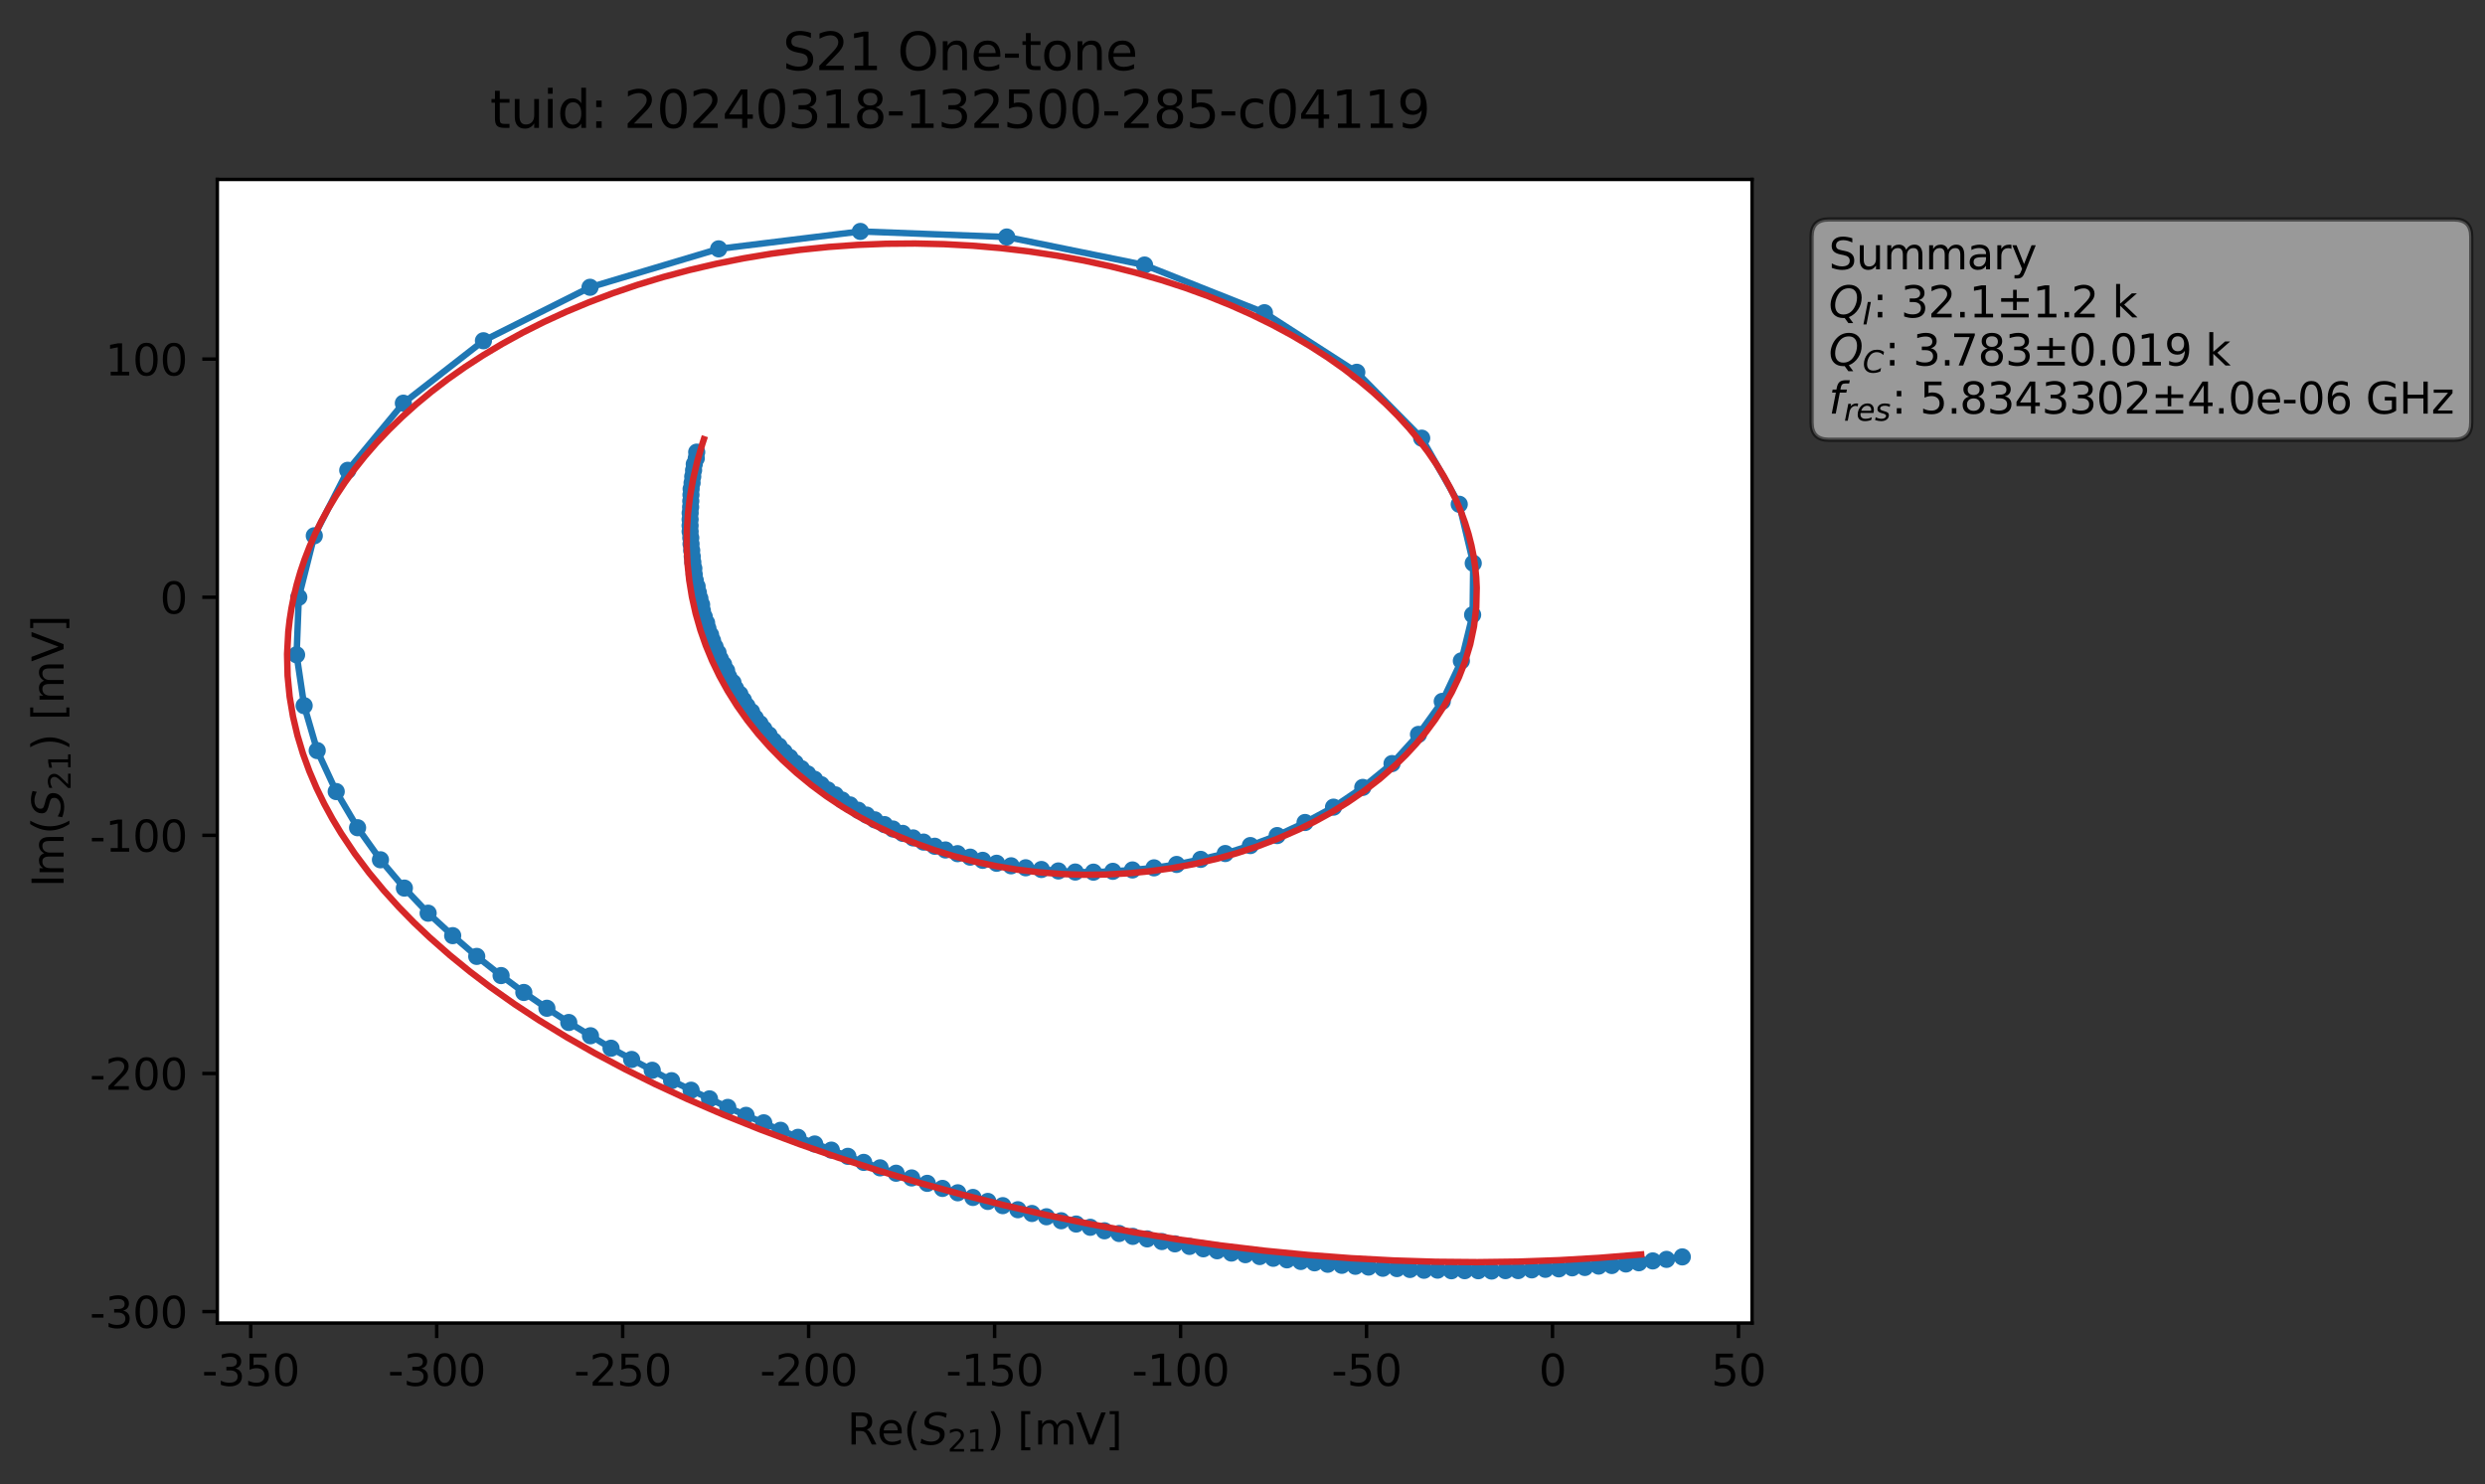 <?xml version="1.0" encoding="utf-8" standalone="no"?>
<!DOCTYPE svg PUBLIC "-//W3C//DTD SVG 1.1//EN"
  "http://www.w3.org/Graphics/SVG/1.1/DTD/svg11.dtd">
<svg xmlns:xlink="http://www.w3.org/1999/xlink" width="578.249pt" height="345.428pt" viewBox="0 0 578.249 345.428" xmlns="http://www.w3.org/2000/svg" version="1.1">
 <rect x="0" y="0" width="578.249" height="345.428" fill="#333333" stroke="none"/>
 <defs>
  <style type="text/css">*{stroke-linejoin: round; stroke-linecap: butt}</style>
 </defs>
 <g id="figure_1">
  <g id="patch_1">
   <path d="M 0 345.428 
L 578.249 345.428 
L 578.249 -0 
L 0 -0 
L 0 345.428 
z
" style="fill: none; opacity: 0"/>
  </g>
  <g id="axes_1">
   <g id="patch_2">
    <path d="M 50.573 307.872 
L 407.693 307.872 
L 407.693 41.76 
L 50.573 41.76 
z
" style="fill: #ffffff"/>
   </g>
   <g id="matplotlib.axis_1">
    <g id="xtick_1">
     <g id="line2d_1">
      <defs>
       <path id="m6c0aa142d7" d="M 0 0 
L 0 3.5 
" style="stroke: #000000; stroke-width: 0.8"/>
      </defs>
      <g>
       <use xlink:href="#m6c0aa142d7" x="58.344" y="307.872" style="stroke: #000000; stroke-width: 0.8"/>
      </g>
     </g>
     <g id="text_1">
      <!-- -350 -->
      <g transform="translate(46.997 322.47) scale(0.1 -0.1)">
       <defs>
        <path id="DejaVuSans-2d" d="M 313 2009 
L 1997 2009 
L 1997 1497 
L 313 1497 
L 313 2009 
z
" transform="scale(0.016)"/>
        <path id="DejaVuSans-33" d="M 2597 2516 
Q 3050 2419 3304 2112 
Q 3559 1806 3559 1356 
Q 3559 666 3084 287 
Q 2609 -91 1734 -91 
Q 1441 -91 1130 -33 
Q 819 25 488 141 
L 488 750 
Q 750 597 1062 519 
Q 1375 441 1716 441 
Q 2309 441 2620 675 
Q 2931 909 2931 1356 
Q 2931 1769 2642 2001 
Q 2353 2234 1838 2234 
L 1294 2234 
L 1294 2753 
L 1863 2753 
Q 2328 2753 2575 2939 
Q 2822 3125 2822 3475 
Q 2822 3834 2567 4026 
Q 2313 4219 1838 4219 
Q 1578 4219 1281 4162 
Q 984 4106 628 3988 
L 628 4550 
Q 988 4650 1302 4700 
Q 1616 4750 1894 4750 
Q 2613 4750 3031 4423 
Q 3450 4097 3450 3541 
Q 3450 3153 3228 2886 
Q 3006 2619 2597 2516 
z
" transform="scale(0.016)"/>
        <path id="DejaVuSans-35" d="M 691 4666 
L 3169 4666 
L 3169 4134 
L 1269 4134 
L 1269 2991 
Q 1406 3038 1543 3061 
Q 1681 3084 1819 3084 
Q 2600 3084 3056 2656 
Q 3513 2228 3513 1497 
Q 3513 744 3044 326 
Q 2575 -91 1722 -91 
Q 1428 -91 1123 -41 
Q 819 9 494 109 
L 494 744 
Q 775 591 1075 516 
Q 1375 441 1709 441 
Q 2250 441 2565 725 
Q 2881 1009 2881 1497 
Q 2881 1984 2565 2268 
Q 2250 2553 1709 2553 
Q 1456 2553 1204 2497 
Q 953 2441 691 2322 
L 691 4666 
z
" transform="scale(0.016)"/>
        <path id="DejaVuSans-30" d="M 2034 4250 
Q 1547 4250 1301 3770 
Q 1056 3291 1056 2328 
Q 1056 1369 1301 889 
Q 1547 409 2034 409 
Q 2525 409 2770 889 
Q 3016 1369 3016 2328 
Q 3016 3291 2770 3770 
Q 2525 4250 2034 4250 
z
M 2034 4750 
Q 2819 4750 3233 4129 
Q 3647 3509 3647 2328 
Q 3647 1150 3233 529 
Q 2819 -91 2034 -91 
Q 1250 -91 836 529 
Q 422 1150 422 2328 
Q 422 3509 836 4129 
Q 1250 4750 2034 4750 
z
" transform="scale(0.016)"/>
       </defs>
       <use xlink:href="#DejaVuSans-2d"/>
       <use xlink:href="#DejaVuSans-33" x="36.084"/>
       <use xlink:href="#DejaVuSans-35" x="99.707"/>
       <use xlink:href="#DejaVuSans-30" x="163.33"/>
      </g>
     </g>
    </g>
    <g id="xtick_2">
     <g id="line2d_2">
      <g>
       <use xlink:href="#m6c0aa142d7" x="101.618" y="307.872" style="stroke: #000000; stroke-width: 0.8"/>
      </g>
     </g>
     <g id="text_2">
      <!-- -300 -->
      <g transform="translate(90.271 322.47) scale(0.1 -0.1)">
       <use xlink:href="#DejaVuSans-2d"/>
       <use xlink:href="#DejaVuSans-33" x="36.084"/>
       <use xlink:href="#DejaVuSans-30" x="99.707"/>
       <use xlink:href="#DejaVuSans-30" x="163.33"/>
      </g>
     </g>
    </g>
    <g id="xtick_3">
     <g id="line2d_3">
      <g>
       <use xlink:href="#m6c0aa142d7" x="144.893" y="307.872" style="stroke: #000000; stroke-width: 0.8"/>
      </g>
     </g>
     <g id="text_3">
      <!-- -250 -->
      <g transform="translate(133.545 322.47) scale(0.1 -0.1)">
       <defs>
        <path id="DejaVuSans-32" d="M 1228 531 
L 3431 531 
L 3431 0 
L 469 0 
L 469 531 
Q 828 903 1448 1529 
Q 2069 2156 2228 2338 
Q 2531 2678 2651 2914 
Q 2772 3150 2772 3378 
Q 2772 3750 2511 3984 
Q 2250 4219 1831 4219 
Q 1534 4219 1204 4116 
Q 875 4013 500 3803 
L 500 4441 
Q 881 4594 1212 4672 
Q 1544 4750 1819 4750 
Q 2544 4750 2975 4387 
Q 3406 4025 3406 3419 
Q 3406 3131 3298 2873 
Q 3191 2616 2906 2266 
Q 2828 2175 2409 1742 
Q 1991 1309 1228 531 
z
" transform="scale(0.016)"/>
       </defs>
       <use xlink:href="#DejaVuSans-2d"/>
       <use xlink:href="#DejaVuSans-32" x="36.084"/>
       <use xlink:href="#DejaVuSans-35" x="99.707"/>
       <use xlink:href="#DejaVuSans-30" x="163.33"/>
      </g>
     </g>
    </g>
    <g id="xtick_4">
     <g id="line2d_4">
      <g>
       <use xlink:href="#m6c0aa142d7" x="188.167" y="307.872" style="stroke: #000000; stroke-width: 0.8"/>
      </g>
     </g>
     <g id="text_4">
      <!-- -200 -->
      <g transform="translate(176.819 322.47) scale(0.1 -0.1)">
       <use xlink:href="#DejaVuSans-2d"/>
       <use xlink:href="#DejaVuSans-32" x="36.084"/>
       <use xlink:href="#DejaVuSans-30" x="99.707"/>
       <use xlink:href="#DejaVuSans-30" x="163.33"/>
      </g>
     </g>
    </g>
    <g id="xtick_5">
     <g id="line2d_5">
      <g>
       <use xlink:href="#m6c0aa142d7" x="231.441" y="307.872" style="stroke: #000000; stroke-width: 0.8"/>
      </g>
     </g>
     <g id="text_5">
      <!-- -150 -->
      <g transform="translate(220.093 322.47) scale(0.1 -0.1)">
       <defs>
        <path id="DejaVuSans-31" d="M 794 531 
L 1825 531 
L 1825 4091 
L 703 3866 
L 703 4441 
L 1819 4666 
L 2450 4666 
L 2450 531 
L 3481 531 
L 3481 0 
L 794 0 
L 794 531 
z
" transform="scale(0.016)"/>
       </defs>
       <use xlink:href="#DejaVuSans-2d"/>
       <use xlink:href="#DejaVuSans-31" x="36.084"/>
       <use xlink:href="#DejaVuSans-35" x="99.707"/>
       <use xlink:href="#DejaVuSans-30" x="163.33"/>
      </g>
     </g>
    </g>
    <g id="xtick_6">
     <g id="line2d_6">
      <g>
       <use xlink:href="#m6c0aa142d7" x="274.715" y="307.872" style="stroke: #000000; stroke-width: 0.8"/>
      </g>
     </g>
     <g id="text_6">
      <!-- -100 -->
      <g transform="translate(263.367 322.47) scale(0.1 -0.1)">
       <use xlink:href="#DejaVuSans-2d"/>
       <use xlink:href="#DejaVuSans-31" x="36.084"/>
       <use xlink:href="#DejaVuSans-30" x="99.707"/>
       <use xlink:href="#DejaVuSans-30" x="163.33"/>
      </g>
     </g>
    </g>
    <g id="xtick_7">
     <g id="line2d_7">
      <g>
       <use xlink:href="#m6c0aa142d7" x="317.989" y="307.872" style="stroke: #000000; stroke-width: 0.8"/>
      </g>
     </g>
     <g id="text_7">
      <!-- -50 -->
      <g transform="translate(309.823 322.47) scale(0.1 -0.1)">
       <use xlink:href="#DejaVuSans-2d"/>
       <use xlink:href="#DejaVuSans-35" x="36.084"/>
       <use xlink:href="#DejaVuSans-30" x="99.707"/>
      </g>
     </g>
    </g>
    <g id="xtick_8">
     <g id="line2d_8">
      <g>
       <use xlink:href="#m6c0aa142d7" x="361.263" y="307.872" style="stroke: #000000; stroke-width: 0.8"/>
      </g>
     </g>
     <g id="text_8">
      <!-- 0 -->
      <g transform="translate(358.082 322.47) scale(0.1 -0.1)">
       <use xlink:href="#DejaVuSans-30"/>
      </g>
     </g>
    </g>
    <g id="xtick_9">
     <g id="line2d_9">
      <g>
       <use xlink:href="#m6c0aa142d7" x="404.537" y="307.872" style="stroke: #000000; stroke-width: 0.8"/>
      </g>
     </g>
     <g id="text_9">
      <!-- 50 -->
      <g transform="translate(398.175 322.47) scale(0.1 -0.1)">
       <use xlink:href="#DejaVuSans-35"/>
       <use xlink:href="#DejaVuSans-30" x="63.623"/>
      </g>
     </g>
    </g>
    <g id="text_10">
     <!-- Re$(S_{21})$ [mV] -->
     <g transform="translate(197.133 336.149) scale(0.1 -0.1)">
      <defs>
       <path id="DejaVuSans-52" d="M 2841 2188 
Q 3044 2119 3236 1894 
Q 3428 1669 3622 1275 
L 4263 0 
L 3584 0 
L 2988 1197 
Q 2756 1666 2539 1819 
Q 2322 1972 1947 1972 
L 1259 1972 
L 1259 0 
L 628 0 
L 628 4666 
L 2053 4666 
Q 2853 4666 3247 4331 
Q 3641 3997 3641 3322 
Q 3641 2881 3436 2590 
Q 3231 2300 2841 2188 
z
M 1259 4147 
L 1259 2491 
L 2053 2491 
Q 2509 2491 2742 2702 
Q 2975 2913 2975 3322 
Q 2975 3731 2742 3939 
Q 2509 4147 2053 4147 
L 1259 4147 
z
" transform="scale(0.016)"/>
       <path id="DejaVuSans-65" d="M 3597 1894 
L 3597 1613 
L 953 1613 
Q 991 1019 1311 708 
Q 1631 397 2203 397 
Q 2534 397 2845 478 
Q 3156 559 3463 722 
L 3463 178 
Q 3153 47 2828 -22 
Q 2503 -91 2169 -91 
Q 1331 -91 842 396 
Q 353 884 353 1716 
Q 353 2575 817 3079 
Q 1281 3584 2069 3584 
Q 2775 3584 3186 3129 
Q 3597 2675 3597 1894 
z
M 3022 2063 
Q 3016 2534 2758 2815 
Q 2500 3097 2075 3097 
Q 1594 3097 1305 2825 
Q 1016 2553 972 2059 
L 3022 2063 
z
" transform="scale(0.016)"/>
       <path id="DejaVuSans-28" d="M 1984 4856 
Q 1566 4138 1362 3434 
Q 1159 2731 1159 2009 
Q 1159 1288 1364 580 
Q 1569 -128 1984 -844 
L 1484 -844 
Q 1016 -109 783 600 
Q 550 1309 550 2009 
Q 550 2706 781 3412 
Q 1013 4119 1484 4856 
L 1984 4856 
z
" transform="scale(0.016)"/>
       <path id="DejaVuSans-Oblique-53" d="M 3859 4513 
L 3738 3897 
Q 3422 4066 3111 4152 
Q 2800 4238 2509 4238 
Q 1944 4238 1609 3991 
Q 1275 3744 1275 3334 
Q 1275 3109 1398 2989 
Q 1522 2869 2034 2731 
L 2413 2638 
Q 3053 2472 3303 2217 
Q 3553 1963 3553 1503 
Q 3553 797 2998 353 
Q 2444 -91 1538 -91 
Q 1166 -91 791 -17 
Q 416 56 38 206 
L 166 856 
Q 513 641 861 531 
Q 1209 422 1556 422 
Q 2147 422 2503 684 
Q 2859 947 2859 1369 
Q 2859 1650 2717 1795 
Q 2575 1941 2106 2059 
L 1728 2156 
Q 1081 2325 845 2545 
Q 609 2766 609 3163 
Q 609 3859 1145 4304 
Q 1681 4750 2541 4750 
Q 2875 4750 3203 4690 
Q 3531 4631 3859 4513 
z
" transform="scale(0.016)"/>
       <path id="DejaVuSans-29" d="M 513 4856 
L 1013 4856 
Q 1481 4119 1714 3412 
Q 1947 2706 1947 2009 
Q 1947 1309 1714 600 
Q 1481 -109 1013 -844 
L 513 -844 
Q 928 -128 1133 580 
Q 1338 1288 1338 2009 
Q 1338 2731 1133 3434 
Q 928 4138 513 4856 
z
" transform="scale(0.016)"/>
       <path id="DejaVuSans-20" transform="scale(0.016)"/>
       <path id="DejaVuSans-5b" d="M 550 4863 
L 1875 4863 
L 1875 4416 
L 1125 4416 
L 1125 -397 
L 1875 -397 
L 1875 -844 
L 550 -844 
L 550 4863 
z
" transform="scale(0.016)"/>
       <path id="DejaVuSans-6d" d="M 3328 2828 
Q 3544 3216 3844 3400 
Q 4144 3584 4550 3584 
Q 5097 3584 5394 3201 
Q 5691 2819 5691 2113 
L 5691 0 
L 5113 0 
L 5113 2094 
Q 5113 2597 4934 2840 
Q 4756 3084 4391 3084 
Q 3944 3084 3684 2787 
Q 3425 2491 3425 1978 
L 3425 0 
L 2847 0 
L 2847 2094 
Q 2847 2600 2669 2842 
Q 2491 3084 2119 3084 
Q 1678 3084 1418 2786 
Q 1159 2488 1159 1978 
L 1159 0 
L 581 0 
L 581 3500 
L 1159 3500 
L 1159 2956 
Q 1356 3278 1631 3431 
Q 1906 3584 2284 3584 
Q 2666 3584 2933 3390 
Q 3200 3197 3328 2828 
z
" transform="scale(0.016)"/>
       <path id="DejaVuSans-56" d="M 1831 0 
L 50 4666 
L 709 4666 
L 2188 738 
L 3669 4666 
L 4325 4666 
L 2547 0 
L 1831 0 
z
" transform="scale(0.016)"/>
       <path id="DejaVuSans-5d" d="M 1947 4863 
L 1947 -844 
L 622 -844 
L 622 -397 
L 1369 -397 
L 1369 4416 
L 622 4416 
L 622 4863 
L 1947 4863 
z
" transform="scale(0.016)"/>
      </defs>
      <use xlink:href="#DejaVuSans-52" transform="translate(0 0.016)"/>
      <use xlink:href="#DejaVuSans-65" transform="translate(69.482 0.016)"/>
      <use xlink:href="#DejaVuSans-28" transform="translate(131.006 0.016)"/>
      <use xlink:href="#DejaVuSans-Oblique-53" transform="translate(170.02 0.016)"/>
      <use xlink:href="#DejaVuSans-32" transform="translate(233.496 -16.391) scale(0.7)"/>
      <use xlink:href="#DejaVuSans-31" transform="translate(278.032 -16.391) scale(0.7)"/>
      <use xlink:href="#DejaVuSans-29" transform="translate(325.303 0.016)"/>
      <use xlink:href="#DejaVuSans-20" transform="translate(364.316 0.016)"/>
      <use xlink:href="#DejaVuSans-5b" transform="translate(396.104 0.016)"/>
      <use xlink:href="#DejaVuSans-6d" transform="translate(435.117 0.016)"/>
      <use xlink:href="#DejaVuSans-56" transform="translate(532.529 0.016)"/>
      <use xlink:href="#DejaVuSans-5d" transform="translate(600.938 0.016)"/>
     </g>
    </g>
   </g>
   <g id="matplotlib.axis_2">
    <g id="ytick_1">
     <g id="line2d_10">
      <defs>
       <path id="m2fec804246" d="M 0 0 
L -3.5 0 
" style="stroke: #000000; stroke-width: 0.8"/>
      </defs>
      <g>
       <use xlink:href="#m2fec804246" x="50.573" y="305.212" style="stroke: #000000; stroke-width: 0.8"/>
      </g>
     </g>
     <g id="text_11">
      <!-- -300 -->
      <g transform="translate(20.878 309.011) scale(0.1 -0.1)">
       <use xlink:href="#DejaVuSans-2d"/>
       <use xlink:href="#DejaVuSans-33" x="36.084"/>
       <use xlink:href="#DejaVuSans-30" x="99.707"/>
       <use xlink:href="#DejaVuSans-30" x="163.33"/>
      </g>
     </g>
    </g>
    <g id="ytick_2">
     <g id="line2d_11">
      <g>
       <use xlink:href="#m2fec804246" x="50.573" y="249.8" style="stroke: #000000; stroke-width: 0.8"/>
      </g>
     </g>
     <g id="text_12">
      <!-- -200 -->
      <g transform="translate(20.878 253.599) scale(0.1 -0.1)">
       <use xlink:href="#DejaVuSans-2d"/>
       <use xlink:href="#DejaVuSans-32" x="36.084"/>
       <use xlink:href="#DejaVuSans-30" x="99.707"/>
       <use xlink:href="#DejaVuSans-30" x="163.33"/>
      </g>
     </g>
    </g>
    <g id="ytick_3">
     <g id="line2d_12">
      <g>
       <use xlink:href="#m2fec804246" x="50.573" y="194.388" style="stroke: #000000; stroke-width: 0.8"/>
      </g>
     </g>
     <g id="text_13">
      <!-- -100 -->
      <g transform="translate(20.878 198.187) scale(0.1 -0.1)">
       <use xlink:href="#DejaVuSans-2d"/>
       <use xlink:href="#DejaVuSans-31" x="36.084"/>
       <use xlink:href="#DejaVuSans-30" x="99.707"/>
       <use xlink:href="#DejaVuSans-30" x="163.33"/>
      </g>
     </g>
    </g>
    <g id="ytick_4">
     <g id="line2d_13">
      <g>
       <use xlink:href="#m2fec804246" x="50.573" y="138.976" style="stroke: #000000; stroke-width: 0.8"/>
      </g>
     </g>
     <g id="text_14">
      <!-- 0 -->
      <g transform="translate(37.211 142.775) scale(0.1 -0.1)">
       <use xlink:href="#DejaVuSans-30"/>
      </g>
     </g>
    </g>
    <g id="ytick_5">
     <g id="line2d_14">
      <g>
       <use xlink:href="#m2fec804246" x="50.573" y="83.564" style="stroke: #000000; stroke-width: 0.8"/>
      </g>
     </g>
     <g id="text_15">
      <!-- 100 -->
      <g transform="translate(24.486 87.363) scale(0.1 -0.1)">
       <use xlink:href="#DejaVuSans-31"/>
       <use xlink:href="#DejaVuSans-30" x="63.623"/>
       <use xlink:href="#DejaVuSans-30" x="127.246"/>
      </g>
     </g>
    </g>
    <g id="text_16">
     <!-- Im$(S_{21})$ [mV] -->
     <g transform="translate(14.798 206.466) rotate(-90) scale(0.1 -0.1)">
      <defs>
       <path id="DejaVuSans-49" d="M 628 4666 
L 1259 4666 
L 1259 0 
L 628 0 
L 628 4666 
z
" transform="scale(0.016)"/>
      </defs>
      <use xlink:href="#DejaVuSans-49" transform="translate(0 0.016)"/>
      <use xlink:href="#DejaVuSans-6d" transform="translate(25.867 0.016)"/>
      <use xlink:href="#DejaVuSans-28" transform="translate(123.279 0.016)"/>
      <use xlink:href="#DejaVuSans-Oblique-53" transform="translate(162.293 0.016)"/>
      <use xlink:href="#DejaVuSans-32" transform="translate(225.77 -16.391) scale(0.7)"/>
      <use xlink:href="#DejaVuSans-31" transform="translate(270.306 -16.391) scale(0.7)"/>
      <use xlink:href="#DejaVuSans-29" transform="translate(317.576 0.016)"/>
      <use xlink:href="#DejaVuSans-20" transform="translate(356.59 0.016)"/>
      <use xlink:href="#DejaVuSans-5b" transform="translate(388.377 0.016)"/>
      <use xlink:href="#DejaVuSans-6d" transform="translate(427.391 0.016)"/>
      <use xlink:href="#DejaVuSans-56" transform="translate(524.803 0.016)"/>
      <use xlink:href="#DejaVuSans-5d" transform="translate(593.211 0.016)"/>
     </g>
    </g>
   </g>
   <g id="line2d_15">
    <path d="M 391.461 292.483 
L 387.797 293.06 
L 375.055 294.49 
L 372.004 294.627 
L 368.788 294.944 
L 365.845 295.027 
L 362.736 295.267 
L 347.093 295.776 
L 340.825 295.692 
L 337.737 295.708 
L 334.515 295.565 
L 331.352 295.591 
L 312.23 294.441 
L 305.887 293.86 
L 296.284 292.808 
L 283.224 291.057 
L 276.794 290.046 
L 263.601 287.71 
L 250.422 284.836 
L 246.935 284.072 
L 243.508 283.145 
L 240.129 282.38 
L 226.402 278.65 
L 215.767 275.368 
L 212.134 274.111 
L 208.517 273.012 
L 200.978 270.49 
L 181.638 263.024 
L 173.605 259.545 
L 169.359 257.697 
L 156.274 251.482 
L 142.189 243.923 
L 132.353 237.935 
L 127.259 234.623 
L 121.892 230.948 
L 116.603 227.017 
L 110.937 222.558 
L 105.34 217.728 
L 99.628 212.502 
L 94.098 206.662 
L 88.528 200.074 
L 83.206 192.614 
L 78.237 184.199 
L 73.813 174.661 
L 70.776 164.21 
L 69.017 152.374 
L 69.527 138.987 
L 73.136 124.671 
L 80.922 109.445 
L 93.86 93.824 
L 112.496 79.297 
L 137.297 66.853 
L 167.23 57.909 
L 200.206 53.856 
L 234.262 55.152 
L 266.335 61.676 
L 294.23 72.771 
L 315.719 86.631 
L 330.823 101.962 
L 339.561 117.345 
L 342.817 131.065 
L 342.675 143.067 
L 340.054 153.787 
L 335.607 163.22 
L 330.075 170.896 
L 323.918 177.691 
L 317.111 183.232 
L 310.304 187.828 
L 303.68 191.396 
L 297.19 194.439 
L 290.953 196.765 
L 285.114 198.619 
L 279.399 199.978 
L 273.799 201.161 
L 268.539 201.951 
L 263.518 202.44 
L 258.953 202.76 
L 254.442 202.952 
L 250.21 202.924 
L 242.331 202.332 
L 235.277 201.474 
L 231.911 200.885 
L 228.665 200.202 
L 222.817 198.648 
L 217.513 196.924 
L 212.483 194.987 
L 207.787 192.914 
L 201.667 189.671 
L 199.721 188.548 
L 192.617 183.818 
L 186.487 178.864 
L 183.786 176.246 
L 182.469 174.956 
L 181.294 173.632 
L 180.031 172.421 
L 178.958 171.008 
L 177.764 169.655 
L 172.982 162.902 
L 172.165 161.541 
L 171.159 160.204 
L 170.555 158.826 
L 169.573 157.5 
L 169.077 156.062 
L 168.372 154.6 
L 167.61 153.327 
L 167.081 151.878 
L 166.393 150.51 
L 164.733 146.26 
L 164.42 144.921 
L 163.439 142.098 
L 163.261 140.701 
L 162.506 137.888 
L 162.211 136.447 
L 161.782 135.043 
L 161.542 133.66 
L 161.451 132.263 
L 161.079 129.476 
L 160.586 123.679 
L 160.595 119.379 
L 160.742 116.594 
L 160.824 113.786 
L 161.394 109.424 
L 161.552 108.01 
L 162.017 106.646 
L 162.121 105.216 
L 162.121 105.216 
" clip-path="url(#pc9eeb07c84)" style="fill: none; stroke: #1f77b4; stroke-width: 1.5; stroke-linecap: square"/>
    <defs>
     <path id="m0ebae1d77b" d="M 0 1.5 
C 0.398 1.5 0.779 1.342 1.061 1.061 
C 1.342 0.779 1.5 0.398 1.5 0 
C 1.5 -0.398 1.342 -0.779 1.061 -1.061 
C 0.779 -1.342 0.398 -1.5 0 -1.5 
C -0.398 -1.5 -0.779 -1.342 -1.061 -1.061 
C -1.342 -0.779 -1.5 -0.398 -1.5 0 
C -1.5 0.398 -1.342 0.779 -1.061 1.061 
C -0.779 1.342 -0.398 1.5 0 1.5 
z
" style="stroke: #1f77b4"/>
    </defs>
    <g clip-path="url(#pc9eeb07c84)">
     <use xlink:href="#m0ebae1d77b" x="391.461" y="292.483" style="fill: #1f77b4; stroke: #1f77b4"/>
     <use xlink:href="#m0ebae1d77b" x="387.797" y="293.06" style="fill: #1f77b4; stroke: #1f77b4"/>
     <use xlink:href="#m0ebae1d77b" x="384.591" y="293.42" style="fill: #1f77b4; stroke: #1f77b4"/>
     <use xlink:href="#m0ebae1d77b" x="381.351" y="293.847" style="fill: #1f77b4; stroke: #1f77b4"/>
     <use xlink:href="#m0ebae1d77b" x="378.34" y="294.131" style="fill: #1f77b4; stroke: #1f77b4"/>
     <use xlink:href="#m0ebae1d77b" x="375.055" y="294.49" style="fill: #1f77b4; stroke: #1f77b4"/>
     <use xlink:href="#m0ebae1d77b" x="372.004" y="294.627" style="fill: #1f77b4; stroke: #1f77b4"/>
     <use xlink:href="#m0ebae1d77b" x="368.788" y="294.944" style="fill: #1f77b4; stroke: #1f77b4"/>
     <use xlink:href="#m0ebae1d77b" x="365.845" y="295.027" style="fill: #1f77b4; stroke: #1f77b4"/>
     <use xlink:href="#m0ebae1d77b" x="362.736" y="295.267" style="fill: #1f77b4; stroke: #1f77b4"/>
     <use xlink:href="#m0ebae1d77b" x="359.608" y="295.37" style="fill: #1f77b4; stroke: #1f77b4"/>
     <use xlink:href="#m0ebae1d77b" x="356.439" y="295.502" style="fill: #1f77b4; stroke: #1f77b4"/>
     <use xlink:href="#m0ebae1d77b" x="353.271" y="295.673" style="fill: #1f77b4; stroke: #1f77b4"/>
     <use xlink:href="#m0ebae1d77b" x="350.314" y="295.679" style="fill: #1f77b4; stroke: #1f77b4"/>
     <use xlink:href="#m0ebae1d77b" x="347.093" y="295.776" style="fill: #1f77b4; stroke: #1f77b4"/>
     <use xlink:href="#m0ebae1d77b" x="343.987" y="295.704" style="fill: #1f77b4; stroke: #1f77b4"/>
     <use xlink:href="#m0ebae1d77b" x="340.825" y="295.692" style="fill: #1f77b4; stroke: #1f77b4"/>
     <use xlink:href="#m0ebae1d77b" x="337.737" y="295.708" style="fill: #1f77b4; stroke: #1f77b4"/>
     <use xlink:href="#m0ebae1d77b" x="334.515" y="295.565" style="fill: #1f77b4; stroke: #1f77b4"/>
     <use xlink:href="#m0ebae1d77b" x="331.352" y="295.591" style="fill: #1f77b4; stroke: #1f77b4"/>
     <use xlink:href="#m0ebae1d77b" x="328.093" y="295.409" style="fill: #1f77b4; stroke: #1f77b4"/>
     <use xlink:href="#m0ebae1d77b" x="325.061" y="295.203" style="fill: #1f77b4; stroke: #1f77b4"/>
     <use xlink:href="#m0ebae1d77b" x="321.78" y="295.127" style="fill: #1f77b4; stroke: #1f77b4"/>
     <use xlink:href="#m0ebae1d77b" x="318.451" y="294.852" style="fill: #1f77b4; stroke: #1f77b4"/>
     <use xlink:href="#m0ebae1d77b" x="315.393" y="294.668" style="fill: #1f77b4; stroke: #1f77b4"/>
     <use xlink:href="#m0ebae1d77b" x="312.23" y="294.441" style="fill: #1f77b4; stroke: #1f77b4"/>
     <use xlink:href="#m0ebae1d77b" x="308.955" y="294.198" style="fill: #1f77b4; stroke: #1f77b4"/>
     <use xlink:href="#m0ebae1d77b" x="305.887" y="293.86" style="fill: #1f77b4; stroke: #1f77b4"/>
     <use xlink:href="#m0ebae1d77b" x="302.686" y="293.546" style="fill: #1f77b4; stroke: #1f77b4"/>
     <use xlink:href="#m0ebae1d77b" x="299.468" y="293.166" style="fill: #1f77b4; stroke: #1f77b4"/>
     <use xlink:href="#m0ebae1d77b" x="296.284" y="292.808" style="fill: #1f77b4; stroke: #1f77b4"/>
     <use xlink:href="#m0ebae1d77b" x="293.124" y="292.403" style="fill: #1f77b4; stroke: #1f77b4"/>
     <use xlink:href="#m0ebae1d77b" x="289.795" y="291.967" style="fill: #1f77b4; stroke: #1f77b4"/>
     <use xlink:href="#m0ebae1d77b" x="286.548" y="291.591" style="fill: #1f77b4; stroke: #1f77b4"/>
     <use xlink:href="#m0ebae1d77b" x="283.224" y="291.057" style="fill: #1f77b4; stroke: #1f77b4"/>
     <use xlink:href="#m0ebae1d77b" x="280.013" y="290.599" style="fill: #1f77b4; stroke: #1f77b4"/>
     <use xlink:href="#m0ebae1d77b" x="276.794" y="290.046" style="fill: #1f77b4; stroke: #1f77b4"/>
     <use xlink:href="#m0ebae1d77b" x="273.4" y="289.448" style="fill: #1f77b4; stroke: #1f77b4"/>
     <use xlink:href="#m0ebae1d77b" x="270.356" y="288.91" style="fill: #1f77b4; stroke: #1f77b4"/>
     <use xlink:href="#m0ebae1d77b" x="266.947" y="288.293" style="fill: #1f77b4; stroke: #1f77b4"/>
     <use xlink:href="#m0ebae1d77b" x="263.601" y="287.71" style="fill: #1f77b4; stroke: #1f77b4"/>
     <use xlink:href="#m0ebae1d77b" x="260.405" y="287.039" style="fill: #1f77b4; stroke: #1f77b4"/>
     <use xlink:href="#m0ebae1d77b" x="257" y="286.409" style="fill: #1f77b4; stroke: #1f77b4"/>
     <use xlink:href="#m0ebae1d77b" x="253.703" y="285.595" style="fill: #1f77b4; stroke: #1f77b4"/>
     <use xlink:href="#m0ebae1d77b" x="250.422" y="284.836" style="fill: #1f77b4; stroke: #1f77b4"/>
     <use xlink:href="#m0ebae1d77b" x="246.935" y="284.072" style="fill: #1f77b4; stroke: #1f77b4"/>
     <use xlink:href="#m0ebae1d77b" x="243.508" y="283.145" style="fill: #1f77b4; stroke: #1f77b4"/>
     <use xlink:href="#m0ebae1d77b" x="240.129" y="282.38" style="fill: #1f77b4; stroke: #1f77b4"/>
     <use xlink:href="#m0ebae1d77b" x="236.857" y="281.506" style="fill: #1f77b4; stroke: #1f77b4"/>
     <use xlink:href="#m0ebae1d77b" x="233.34" y="280.556" style="fill: #1f77b4; stroke: #1f77b4"/>
     <use xlink:href="#m0ebae1d77b" x="229.863" y="279.577" style="fill: #1f77b4; stroke: #1f77b4"/>
     <use xlink:href="#m0ebae1d77b" x="226.402" y="278.65" style="fill: #1f77b4; stroke: #1f77b4"/>
     <use xlink:href="#m0ebae1d77b" x="222.866" y="277.564" style="fill: #1f77b4; stroke: #1f77b4"/>
     <use xlink:href="#m0ebae1d77b" x="219.31" y="276.547" style="fill: #1f77b4; stroke: #1f77b4"/>
     <use xlink:href="#m0ebae1d77b" x="215.767" y="275.368" style="fill: #1f77b4; stroke: #1f77b4"/>
     <use xlink:href="#m0ebae1d77b" x="212.134" y="274.111" style="fill: #1f77b4; stroke: #1f77b4"/>
     <use xlink:href="#m0ebae1d77b" x="208.517" y="273.012" style="fill: #1f77b4; stroke: #1f77b4"/>
     <use xlink:href="#m0ebae1d77b" x="204.794" y="271.763" style="fill: #1f77b4; stroke: #1f77b4"/>
     <use xlink:href="#m0ebae1d77b" x="200.978" y="270.49" style="fill: #1f77b4; stroke: #1f77b4"/>
     <use xlink:href="#m0ebae1d77b" x="197.295" y="269.081" style="fill: #1f77b4; stroke: #1f77b4"/>
     <use xlink:href="#m0ebae1d77b" x="193.447" y="267.637" style="fill: #1f77b4; stroke: #1f77b4"/>
     <use xlink:href="#m0ebae1d77b" x="189.583" y="266.211" style="fill: #1f77b4; stroke: #1f77b4"/>
     <use xlink:href="#m0ebae1d77b" x="185.689" y="264.661" style="fill: #1f77b4; stroke: #1f77b4"/>
     <use xlink:href="#m0ebae1d77b" x="181.638" y="263.024" style="fill: #1f77b4; stroke: #1f77b4"/>
     <use xlink:href="#m0ebae1d77b" x="177.726" y="261.283" style="fill: #1f77b4; stroke: #1f77b4"/>
     <use xlink:href="#m0ebae1d77b" x="173.605" y="259.545" style="fill: #1f77b4; stroke: #1f77b4"/>
     <use xlink:href="#m0ebae1d77b" x="169.359" y="257.697" style="fill: #1f77b4; stroke: #1f77b4"/>
     <use xlink:href="#m0ebae1d77b" x="165.101" y="255.708" style="fill: #1f77b4; stroke: #1f77b4"/>
     <use xlink:href="#m0ebae1d77b" x="160.822" y="253.698" style="fill: #1f77b4; stroke: #1f77b4"/>
     <use xlink:href="#m0ebae1d77b" x="156.274" y="251.482" style="fill: #1f77b4; stroke: #1f77b4"/>
     <use xlink:href="#m0ebae1d77b" x="151.771" y="249.056" style="fill: #1f77b4; stroke: #1f77b4"/>
     <use xlink:href="#m0ebae1d77b" x="146.977" y="246.539" style="fill: #1f77b4; stroke: #1f77b4"/>
     <use xlink:href="#m0ebae1d77b" x="142.189" y="243.923" style="fill: #1f77b4; stroke: #1f77b4"/>
     <use xlink:href="#m0ebae1d77b" x="137.402" y="241.023" style="fill: #1f77b4; stroke: #1f77b4"/>
     <use xlink:href="#m0ebae1d77b" x="132.353" y="237.935" style="fill: #1f77b4; stroke: #1f77b4"/>
     <use xlink:href="#m0ebae1d77b" x="127.259" y="234.623" style="fill: #1f77b4; stroke: #1f77b4"/>
     <use xlink:href="#m0ebae1d77b" x="121.892" y="230.948" style="fill: #1f77b4; stroke: #1f77b4"/>
     <use xlink:href="#m0ebae1d77b" x="116.603" y="227.017" style="fill: #1f77b4; stroke: #1f77b4"/>
     <use xlink:href="#m0ebae1d77b" x="110.937" y="222.558" style="fill: #1f77b4; stroke: #1f77b4"/>
     <use xlink:href="#m0ebae1d77b" x="105.34" y="217.728" style="fill: #1f77b4; stroke: #1f77b4"/>
     <use xlink:href="#m0ebae1d77b" x="99.628" y="212.502" style="fill: #1f77b4; stroke: #1f77b4"/>
     <use xlink:href="#m0ebae1d77b" x="94.098" y="206.662" style="fill: #1f77b4; stroke: #1f77b4"/>
     <use xlink:href="#m0ebae1d77b" x="88.528" y="200.074" style="fill: #1f77b4; stroke: #1f77b4"/>
     <use xlink:href="#m0ebae1d77b" x="83.206" y="192.614" style="fill: #1f77b4; stroke: #1f77b4"/>
     <use xlink:href="#m0ebae1d77b" x="78.237" y="184.199" style="fill: #1f77b4; stroke: #1f77b4"/>
     <use xlink:href="#m0ebae1d77b" x="73.813" y="174.661" style="fill: #1f77b4; stroke: #1f77b4"/>
     <use xlink:href="#m0ebae1d77b" x="70.776" y="164.21" style="fill: #1f77b4; stroke: #1f77b4"/>
     <use xlink:href="#m0ebae1d77b" x="69.017" y="152.374" style="fill: #1f77b4; stroke: #1f77b4"/>
     <use xlink:href="#m0ebae1d77b" x="69.527" y="138.987" style="fill: #1f77b4; stroke: #1f77b4"/>
     <use xlink:href="#m0ebae1d77b" x="73.136" y="124.671" style="fill: #1f77b4; stroke: #1f77b4"/>
     <use xlink:href="#m0ebae1d77b" x="80.922" y="109.445" style="fill: #1f77b4; stroke: #1f77b4"/>
     <use xlink:href="#m0ebae1d77b" x="93.86" y="93.824" style="fill: #1f77b4; stroke: #1f77b4"/>
     <use xlink:href="#m0ebae1d77b" x="112.496" y="79.297" style="fill: #1f77b4; stroke: #1f77b4"/>
     <use xlink:href="#m0ebae1d77b" x="137.297" y="66.853" style="fill: #1f77b4; stroke: #1f77b4"/>
     <use xlink:href="#m0ebae1d77b" x="167.23" y="57.909" style="fill: #1f77b4; stroke: #1f77b4"/>
     <use xlink:href="#m0ebae1d77b" x="200.206" y="53.856" style="fill: #1f77b4; stroke: #1f77b4"/>
     <use xlink:href="#m0ebae1d77b" x="234.262" y="55.152" style="fill: #1f77b4; stroke: #1f77b4"/>
     <use xlink:href="#m0ebae1d77b" x="266.335" y="61.676" style="fill: #1f77b4; stroke: #1f77b4"/>
     <use xlink:href="#m0ebae1d77b" x="294.23" y="72.771" style="fill: #1f77b4; stroke: #1f77b4"/>
     <use xlink:href="#m0ebae1d77b" x="315.719" y="86.631" style="fill: #1f77b4; stroke: #1f77b4"/>
     <use xlink:href="#m0ebae1d77b" x="330.823" y="101.962" style="fill: #1f77b4; stroke: #1f77b4"/>
     <use xlink:href="#m0ebae1d77b" x="339.561" y="117.345" style="fill: #1f77b4; stroke: #1f77b4"/>
     <use xlink:href="#m0ebae1d77b" x="342.817" y="131.065" style="fill: #1f77b4; stroke: #1f77b4"/>
     <use xlink:href="#m0ebae1d77b" x="342.675" y="143.067" style="fill: #1f77b4; stroke: #1f77b4"/>
     <use xlink:href="#m0ebae1d77b" x="340.054" y="153.787" style="fill: #1f77b4; stroke: #1f77b4"/>
     <use xlink:href="#m0ebae1d77b" x="335.607" y="163.22" style="fill: #1f77b4; stroke: #1f77b4"/>
     <use xlink:href="#m0ebae1d77b" x="330.075" y="170.896" style="fill: #1f77b4; stroke: #1f77b4"/>
     <use xlink:href="#m0ebae1d77b" x="323.918" y="177.691" style="fill: #1f77b4; stroke: #1f77b4"/>
     <use xlink:href="#m0ebae1d77b" x="317.111" y="183.232" style="fill: #1f77b4; stroke: #1f77b4"/>
     <use xlink:href="#m0ebae1d77b" x="310.304" y="187.828" style="fill: #1f77b4; stroke: #1f77b4"/>
     <use xlink:href="#m0ebae1d77b" x="303.68" y="191.396" style="fill: #1f77b4; stroke: #1f77b4"/>
     <use xlink:href="#m0ebae1d77b" x="297.19" y="194.439" style="fill: #1f77b4; stroke: #1f77b4"/>
     <use xlink:href="#m0ebae1d77b" x="290.953" y="196.765" style="fill: #1f77b4; stroke: #1f77b4"/>
     <use xlink:href="#m0ebae1d77b" x="285.114" y="198.619" style="fill: #1f77b4; stroke: #1f77b4"/>
     <use xlink:href="#m0ebae1d77b" x="279.399" y="199.978" style="fill: #1f77b4; stroke: #1f77b4"/>
     <use xlink:href="#m0ebae1d77b" x="273.799" y="201.161" style="fill: #1f77b4; stroke: #1f77b4"/>
     <use xlink:href="#m0ebae1d77b" x="268.539" y="201.951" style="fill: #1f77b4; stroke: #1f77b4"/>
     <use xlink:href="#m0ebae1d77b" x="263.518" y="202.44" style="fill: #1f77b4; stroke: #1f77b4"/>
     <use xlink:href="#m0ebae1d77b" x="258.953" y="202.76" style="fill: #1f77b4; stroke: #1f77b4"/>
     <use xlink:href="#m0ebae1d77b" x="254.442" y="202.952" style="fill: #1f77b4; stroke: #1f77b4"/>
     <use xlink:href="#m0ebae1d77b" x="250.21" y="202.924" style="fill: #1f77b4; stroke: #1f77b4"/>
     <use xlink:href="#m0ebae1d77b" x="246.279" y="202.674" style="fill: #1f77b4; stroke: #1f77b4"/>
     <use xlink:href="#m0ebae1d77b" x="242.331" y="202.332" style="fill: #1f77b4; stroke: #1f77b4"/>
     <use xlink:href="#m0ebae1d77b" x="238.676" y="201.935" style="fill: #1f77b4; stroke: #1f77b4"/>
     <use xlink:href="#m0ebae1d77b" x="235.277" y="201.474" style="fill: #1f77b4; stroke: #1f77b4"/>
     <use xlink:href="#m0ebae1d77b" x="231.911" y="200.885" style="fill: #1f77b4; stroke: #1f77b4"/>
     <use xlink:href="#m0ebae1d77b" x="228.665" y="200.202" style="fill: #1f77b4; stroke: #1f77b4"/>
     <use xlink:href="#m0ebae1d77b" x="225.752" y="199.46" style="fill: #1f77b4; stroke: #1f77b4"/>
     <use xlink:href="#m0ebae1d77b" x="222.817" y="198.648" style="fill: #1f77b4; stroke: #1f77b4"/>
     <use xlink:href="#m0ebae1d77b" x="220.002" y="197.789" style="fill: #1f77b4; stroke: #1f77b4"/>
     <use xlink:href="#m0ebae1d77b" x="217.513" y="196.924" style="fill: #1f77b4; stroke: #1f77b4"/>
     <use xlink:href="#m0ebae1d77b" x="214.905" y="195.956" style="fill: #1f77b4; stroke: #1f77b4"/>
     <use xlink:href="#m0ebae1d77b" x="212.483" y="194.987" style="fill: #1f77b4; stroke: #1f77b4"/>
     <use xlink:href="#m0ebae1d77b" x="210.064" y="193.931" style="fill: #1f77b4; stroke: #1f77b4"/>
     <use xlink:href="#m0ebae1d77b" x="207.787" y="192.914" style="fill: #1f77b4; stroke: #1f77b4"/>
     <use xlink:href="#m0ebae1d77b" x="205.826" y="191.889" style="fill: #1f77b4; stroke: #1f77b4"/>
     <use xlink:href="#m0ebae1d77b" x="203.567" y="190.78" style="fill: #1f77b4; stroke: #1f77b4"/>
     <use xlink:href="#m0ebae1d77b" x="201.667" y="189.671" style="fill: #1f77b4; stroke: #1f77b4"/>
     <use xlink:href="#m0ebae1d77b" x="199.721" y="188.548" style="fill: #1f77b4; stroke: #1f77b4"/>
     <use xlink:href="#m0ebae1d77b" x="197.808" y="187.308" style="fill: #1f77b4; stroke: #1f77b4"/>
     <use xlink:href="#m0ebae1d77b" x="195.959" y="186.175" style="fill: #1f77b4; stroke: #1f77b4"/>
     <use xlink:href="#m0ebae1d77b" x="194.365" y="184.964" style="fill: #1f77b4; stroke: #1f77b4"/>
     <use xlink:href="#m0ebae1d77b" x="192.617" y="183.818" style="fill: #1f77b4; stroke: #1f77b4"/>
     <use xlink:href="#m0ebae1d77b" x="191.083" y="182.598" style="fill: #1f77b4; stroke: #1f77b4"/>
     <use xlink:href="#m0ebae1d77b" x="189.542" y="181.341" style="fill: #1f77b4; stroke: #1f77b4"/>
     <use xlink:href="#m0ebae1d77b" x="187.951" y="180.094" style="fill: #1f77b4; stroke: #1f77b4"/>
     <use xlink:href="#m0ebae1d77b" x="186.487" y="178.864" style="fill: #1f77b4; stroke: #1f77b4"/>
     <use xlink:href="#m0ebae1d77b" x="185.04" y="177.536" style="fill: #1f77b4; stroke: #1f77b4"/>
     <use xlink:href="#m0ebae1d77b" x="183.786" y="176.246" style="fill: #1f77b4; stroke: #1f77b4"/>
     <use xlink:href="#m0ebae1d77b" x="182.469" y="174.956" style="fill: #1f77b4; stroke: #1f77b4"/>
     <use xlink:href="#m0ebae1d77b" x="181.294" y="173.632" style="fill: #1f77b4; stroke: #1f77b4"/>
     <use xlink:href="#m0ebae1d77b" x="180.031" y="172.421" style="fill: #1f77b4; stroke: #1f77b4"/>
     <use xlink:href="#m0ebae1d77b" x="178.958" y="171.008" style="fill: #1f77b4; stroke: #1f77b4"/>
     <use xlink:href="#m0ebae1d77b" x="177.764" y="169.655" style="fill: #1f77b4; stroke: #1f77b4"/>
     <use xlink:href="#m0ebae1d77b" x="176.858" y="168.407" style="fill: #1f77b4; stroke: #1f77b4"/>
     <use xlink:href="#m0ebae1d77b" x="175.754" y="167.067" style="fill: #1f77b4; stroke: #1f77b4"/>
     <use xlink:href="#m0ebae1d77b" x="174.896" y="165.626" style="fill: #1f77b4; stroke: #1f77b4"/>
     <use xlink:href="#m0ebae1d77b" x="173.821" y="164.288" style="fill: #1f77b4; stroke: #1f77b4"/>
     <use xlink:href="#m0ebae1d77b" x="172.982" y="162.902" style="fill: #1f77b4; stroke: #1f77b4"/>
     <use xlink:href="#m0ebae1d77b" x="172.165" y="161.541" style="fill: #1f77b4; stroke: #1f77b4"/>
     <use xlink:href="#m0ebae1d77b" x="171.159" y="160.204" style="fill: #1f77b4; stroke: #1f77b4"/>
     <use xlink:href="#m0ebae1d77b" x="170.555" y="158.826" style="fill: #1f77b4; stroke: #1f77b4"/>
     <use xlink:href="#m0ebae1d77b" x="169.573" y="157.5" style="fill: #1f77b4; stroke: #1f77b4"/>
     <use xlink:href="#m0ebae1d77b" x="169.077" y="156.062" style="fill: #1f77b4; stroke: #1f77b4"/>
     <use xlink:href="#m0ebae1d77b" x="168.372" y="154.6" style="fill: #1f77b4; stroke: #1f77b4"/>
     <use xlink:href="#m0ebae1d77b" x="167.61" y="153.327" style="fill: #1f77b4; stroke: #1f77b4"/>
     <use xlink:href="#m0ebae1d77b" x="167.081" y="151.878" style="fill: #1f77b4; stroke: #1f77b4"/>
     <use xlink:href="#m0ebae1d77b" x="166.393" y="150.51" style="fill: #1f77b4; stroke: #1f77b4"/>
     <use xlink:href="#m0ebae1d77b" x="165.803" y="149.07" style="fill: #1f77b4; stroke: #1f77b4"/>
     <use xlink:href="#m0ebae1d77b" x="165.347" y="147.722" style="fill: #1f77b4; stroke: #1f77b4"/>
     <use xlink:href="#m0ebae1d77b" x="164.733" y="146.26" style="fill: #1f77b4; stroke: #1f77b4"/>
     <use xlink:href="#m0ebae1d77b" x="164.42" y="144.921" style="fill: #1f77b4; stroke: #1f77b4"/>
     <use xlink:href="#m0ebae1d77b" x="163.874" y="143.513" style="fill: #1f77b4; stroke: #1f77b4"/>
     <use xlink:href="#m0ebae1d77b" x="163.439" y="142.098" style="fill: #1f77b4; stroke: #1f77b4"/>
     <use xlink:href="#m0ebae1d77b" x="163.261" y="140.701" style="fill: #1f77b4; stroke: #1f77b4"/>
     <use xlink:href="#m0ebae1d77b" x="162.857" y="139.259" style="fill: #1f77b4; stroke: #1f77b4"/>
     <use xlink:href="#m0ebae1d77b" x="162.506" y="137.888" style="fill: #1f77b4; stroke: #1f77b4"/>
     <use xlink:href="#m0ebae1d77b" x="162.211" y="136.447" style="fill: #1f77b4; stroke: #1f77b4"/>
     <use xlink:href="#m0ebae1d77b" x="161.782" y="135.043" style="fill: #1f77b4; stroke: #1f77b4"/>
     <use xlink:href="#m0ebae1d77b" x="161.542" y="133.66" style="fill: #1f77b4; stroke: #1f77b4"/>
     <use xlink:href="#m0ebae1d77b" x="161.451" y="132.263" style="fill: #1f77b4; stroke: #1f77b4"/>
     <use xlink:href="#m0ebae1d77b" x="161.217" y="130.817" style="fill: #1f77b4; stroke: #1f77b4"/>
     <use xlink:href="#m0ebae1d77b" x="161.079" y="129.476" style="fill: #1f77b4; stroke: #1f77b4"/>
     <use xlink:href="#m0ebae1d77b" x="160.956" y="128.082" style="fill: #1f77b4; stroke: #1f77b4"/>
     <use xlink:href="#m0ebae1d77b" x="160.801" y="126.574" style="fill: #1f77b4; stroke: #1f77b4"/>
     <use xlink:href="#m0ebae1d77b" x="160.738" y="125.153" style="fill: #1f77b4; stroke: #1f77b4"/>
     <use xlink:href="#m0ebae1d77b" x="160.586" y="123.679" style="fill: #1f77b4; stroke: #1f77b4"/>
     <use xlink:href="#m0ebae1d77b" x="160.578" y="122.306" style="fill: #1f77b4; stroke: #1f77b4"/>
     <use xlink:href="#m0ebae1d77b" x="160.584" y="120.871" style="fill: #1f77b4; stroke: #1f77b4"/>
     <use xlink:href="#m0ebae1d77b" x="160.595" y="119.379" style="fill: #1f77b4; stroke: #1f77b4"/>
     <use xlink:href="#m0ebae1d77b" x="160.703" y="117.993" style="fill: #1f77b4; stroke: #1f77b4"/>
     <use xlink:href="#m0ebae1d77b" x="160.742" y="116.594" style="fill: #1f77b4; stroke: #1f77b4"/>
     <use xlink:href="#m0ebae1d77b" x="160.785" y="115.158" style="fill: #1f77b4; stroke: #1f77b4"/>
     <use xlink:href="#m0ebae1d77b" x="160.824" y="113.786" style="fill: #1f77b4; stroke: #1f77b4"/>
     <use xlink:href="#m0ebae1d77b" x="161.042" y="112.38" style="fill: #1f77b4; stroke: #1f77b4"/>
     <use xlink:href="#m0ebae1d77b" x="161.197" y="110.895" style="fill: #1f77b4; stroke: #1f77b4"/>
     <use xlink:href="#m0ebae1d77b" x="161.394" y="109.424" style="fill: #1f77b4; stroke: #1f77b4"/>
     <use xlink:href="#m0ebae1d77b" x="161.552" y="108.01" style="fill: #1f77b4; stroke: #1f77b4"/>
     <use xlink:href="#m0ebae1d77b" x="162.017" y="106.646" style="fill: #1f77b4; stroke: #1f77b4"/>
     <use xlink:href="#m0ebae1d77b" x="162.121" y="105.216" style="fill: #1f77b4; stroke: #1f77b4"/>
    </g>
   </g>
   <g id="line2d_16">
    <path d="M 381.89 291.918 
L 372.13 292.709 
L 362.795 293.249 
L 353.346 293.583 
L 343.786 293.709 
L 334.113 293.622 
L 324.324 293.317 
L 314.415 292.79 
L 304.377 292.034 
L 294.2 291.04 
L 283.867 289.8 
L 273.982 288.395 
L 263.918 286.747 
L 253.646 284.837 
L 243.793 282.788 
L 233.683 280.462 
L 223.971 278.01 
L 213.943 275.249 
L 204.291 272.363 
L 195.038 269.375 
L 186.215 266.311 
L 177.013 262.874 
L 168.27 259.357 
L 160.05 255.806 
L 152.434 252.277 
L 145.511 248.846 
L 138.329 245.034 
L 131.961 241.409 
L 125.396 237.395 
L 119.779 233.705 
L 114.041 229.651 
L 109.375 226.109 
L 104.66 222.267 
L 99.917 218.089 
L 96.359 214.71 
L 92.821 211.1 
L 89.322 207.237 
L 85.891 203.101 
L 82.56 198.666 
L 79.372 193.909 
L 77.349 190.547 
L 75.43 187.022 
L 73.633 183.328 
L 71.982 179.457 
L 70.502 175.403 
L 69.222 171.16 
L 68.175 166.722 
L 67.396 162.087 
L 66.925 157.252 
L 66.806 152.218 
L 67.087 146.988 
L 67.394 144.302 
L 67.82 141.57 
L 68.373 138.794 
L 69.059 135.975 
L 69.887 133.116 
L 70.863 130.219 
L 71.995 127.287 
L 73.291 124.325 
L 74.758 121.335 
L 76.404 118.322 
L 78.236 115.291 
L 80.261 112.247 
L 82.487 109.196 
L 84.919 106.145 
L 87.565 103.101 
L 90.429 100.071 
L 93.516 97.063 
L 96.831 94.086 
L 100.377 91.149 
L 104.155 88.263 
L 108.168 85.436 
L 112.415 82.679 
L 116.894 80.004 
L 121.603 77.42 
L 126.537 74.94 
L 131.69 72.574 
L 137.055 70.334 
L 142.623 68.229 
L 148.381 66.273 
L 154.318 64.473 
L 160.42 62.84 
L 166.669 61.383 
L 173.05 60.11 
L 179.543 59.029 
L 186.127 58.145 
L 192.783 57.463 
L 199.489 56.987 
L 206.221 56.721 
L 212.957 56.664 
L 219.675 56.817 
L 226.352 57.178 
L 232.964 57.745 
L 239.491 58.512 
L 245.911 59.476 
L 252.205 60.629 
L 258.353 61.963 
L 264.339 63.471 
L 270.146 65.142 
L 275.76 66.967 
L 281.17 68.934 
L 286.363 71.034 
L 291.332 73.253 
L 296.068 75.582 
L 300.567 78.008 
L 304.823 80.519 
L 308.836 83.104 
L 312.604 85.753 
L 316.127 88.454 
L 319.408 91.196 
L 322.449 93.971 
L 325.255 96.768 
L 327.829 99.578 
L 330.179 102.394 
L 332.31 105.207 
L 334.23 108.011 
L 335.945 110.799 
L 337.463 113.565 
L 338.793 116.304 
L 339.942 119.01 
L 340.919 121.68 
L 341.732 124.309 
L 342.389 126.896 
L 342.899 129.435 
L 343.27 131.926 
L 343.509 134.367 
L 343.624 136.754 
L 343.513 141.368 
L 342.994 145.759 
L 342.119 149.926 
L 340.936 153.867 
L 339.49 157.587 
L 337.82 161.09 
L 335.96 164.382 
L 333.942 167.472 
L 331.794 170.366 
L 329.54 173.073 
L 327.202 175.604 
L 324.797 177.965 
L 321.099 181.211 
L 317.334 184.127 
L 313.538 186.741 
L 309.738 189.078 
L 305.959 191.163 
L 302.216 193.018 
L 297.308 195.169 
L 292.512 196.99 
L 287.845 198.521 
L 283.315 199.794 
L 277.853 201.068 
L 272.616 202.034 
L 267.601 202.734 
L 262.804 203.202 
L 257.323 203.502 
L 252.127 203.555 
L 247.202 203.396 
L 241.774 202.983 
L 236.666 202.361 
L 231.853 201.562 
L 226.687 200.463 
L 221.849 199.196 
L 217.311 197.787 
L 212.537 196.057 
L 208.085 194.196 
L 203.928 192.224 
L 200.045 190.155 
L 196.027 187.76 
L 192.298 185.278 
L 188.839 182.719 
L 185.324 179.83 
L 182.093 176.873 
L 179.13 173.858 
L 176.419 170.793 
L 173.947 167.684 
L 171.509 164.251 
L 169.33 160.78 
L 167.397 157.278 
L 165.701 153.751 
L 164.234 150.204 
L 162.986 146.64 
L 161.876 142.766 
L 161.009 138.883 
L 160.378 134.996 
L 159.975 131.109 
L 159.797 127.227 
L 159.836 123.353 
L 160.089 119.491 
L 160.55 115.644 
L 161.274 111.524 
L 162.23 107.43 
L 163.413 103.366 
L 163.791 102.212 
L 163.791 102.212 
" clip-path="url(#pc9eeb07c84)" style="fill: none; stroke: #d62728; stroke-width: 1.5; stroke-linecap: square"/>
   </g>
   <g id="patch_3">
    <path d="M 50.573 307.872 
L 50.573 41.76 
" style="fill: none; stroke: #000000; stroke-width: 0.8; stroke-linejoin: miter; stroke-linecap: square"/>
   </g>
   <g id="patch_4">
    <path d="M 407.693 307.872 
L 407.693 41.76 
" style="fill: none; stroke: #000000; stroke-width: 0.8; stroke-linejoin: miter; stroke-linecap: square"/>
   </g>
   <g id="patch_5">
    <path d="M 50.573 307.872 
L 407.693 307.872 
" style="fill: none; stroke: #000000; stroke-width: 0.8; stroke-linejoin: miter; stroke-linecap: square"/>
   </g>
   <g id="patch_6">
    <path d="M 50.573 41.76 
L 407.693 41.76 
" style="fill: none; stroke: #000000; stroke-width: 0.8; stroke-linejoin: miter; stroke-linecap: square"/>
   </g>
   <g id="text_17">
    <g id="patch_7">
     <path d="M 425.549 102.337 
L 571.049 102.337 
Q 575.049 102.337 575.049 98.337 
L 575.049 55.066 
Q 575.049 51.066 571.049 51.066 
L 425.549 51.066 
Q 421.549 51.066 421.549 55.066 
L 421.549 98.337 
Q 421.549 102.337 425.549 102.337 
z
" style="fill: #ffffff; opacity: 0.5; stroke: #000000; stroke-linejoin: miter"/>
    </g>
    <!-- Summary -->
    <g transform="translate(425.549 62.664) scale(0.1 -0.1)">
     <defs>
      <path id="DejaVuSans-53" d="M 3425 4513 
L 3425 3897 
Q 3066 4069 2747 4153 
Q 2428 4238 2131 4238 
Q 1616 4238 1336 4038 
Q 1056 3838 1056 3469 
Q 1056 3159 1242 3001 
Q 1428 2844 1947 2747 
L 2328 2669 
Q 3034 2534 3370 2195 
Q 3706 1856 3706 1288 
Q 3706 609 3251 259 
Q 2797 -91 1919 -91 
Q 1588 -91 1214 -16 
Q 841 59 441 206 
L 441 856 
Q 825 641 1194 531 
Q 1563 422 1919 422 
Q 2459 422 2753 634 
Q 3047 847 3047 1241 
Q 3047 1584 2836 1778 
Q 2625 1972 2144 2069 
L 1759 2144 
Q 1053 2284 737 2584 
Q 422 2884 422 3419 
Q 422 4038 858 4394 
Q 1294 4750 2059 4750 
Q 2388 4750 2728 4690 
Q 3069 4631 3425 4513 
z
" transform="scale(0.016)"/>
      <path id="DejaVuSans-75" d="M 544 1381 
L 544 3500 
L 1119 3500 
L 1119 1403 
Q 1119 906 1312 657 
Q 1506 409 1894 409 
Q 2359 409 2629 706 
Q 2900 1003 2900 1516 
L 2900 3500 
L 3475 3500 
L 3475 0 
L 2900 0 
L 2900 538 
Q 2691 219 2414 64 
Q 2138 -91 1772 -91 
Q 1169 -91 856 284 
Q 544 659 544 1381 
z
M 1991 3584 
L 1991 3584 
z
" transform="scale(0.016)"/>
      <path id="DejaVuSans-61" d="M 2194 1759 
Q 1497 1759 1228 1600 
Q 959 1441 959 1056 
Q 959 750 1161 570 
Q 1363 391 1709 391 
Q 2188 391 2477 730 
Q 2766 1069 2766 1631 
L 2766 1759 
L 2194 1759 
z
M 3341 1997 
L 3341 0 
L 2766 0 
L 2766 531 
Q 2569 213 2275 61 
Q 1981 -91 1556 -91 
Q 1019 -91 701 211 
Q 384 513 384 1019 
Q 384 1609 779 1909 
Q 1175 2209 1959 2209 
L 2766 2209 
L 2766 2266 
Q 2766 2663 2505 2880 
Q 2244 3097 1772 3097 
Q 1472 3097 1187 3025 
Q 903 2953 641 2809 
L 641 3341 
Q 956 3463 1253 3523 
Q 1550 3584 1831 3584 
Q 2591 3584 2966 3190 
Q 3341 2797 3341 1997 
z
" transform="scale(0.016)"/>
      <path id="DejaVuSans-72" d="M 2631 2963 
Q 2534 3019 2420 3045 
Q 2306 3072 2169 3072 
Q 1681 3072 1420 2755 
Q 1159 2438 1159 1844 
L 1159 0 
L 581 0 
L 581 3500 
L 1159 3500 
L 1159 2956 
Q 1341 3275 1631 3429 
Q 1922 3584 2338 3584 
Q 2397 3584 2469 3576 
Q 2541 3569 2628 3553 
L 2631 2963 
z
" transform="scale(0.016)"/>
      <path id="DejaVuSans-79" d="M 2059 -325 
Q 1816 -950 1584 -1140 
Q 1353 -1331 966 -1331 
L 506 -1331 
L 506 -850 
L 844 -850 
Q 1081 -850 1212 -737 
Q 1344 -625 1503 -206 
L 1606 56 
L 191 3500 
L 800 3500 
L 1894 763 
L 2988 3500 
L 3597 3500 
L 2059 -325 
z
" transform="scale(0.016)"/>
     </defs>
     <use xlink:href="#DejaVuSans-53"/>
     <use xlink:href="#DejaVuSans-75" x="63.477"/>
     <use xlink:href="#DejaVuSans-6d" x="126.855"/>
     <use xlink:href="#DejaVuSans-6d" x="224.268"/>
     <use xlink:href="#DejaVuSans-61" x="321.68"/>
     <use xlink:href="#DejaVuSans-72" x="382.959"/>
     <use xlink:href="#DejaVuSans-79" x="424.072"/>
    </g>
    <!-- $Q_I$: 32.1$\pm$1.2 k -->
    <g transform="translate(425.549 73.862) scale(0.1 -0.1)">
     <defs>
      <path id="DejaVuSans-Oblique-51" d="M 2309 -84 
Q 2275 -88 2237 -89 
Q 2200 -91 2125 -91 
Q 1250 -91 756 411 
Q 263 913 263 1797 
Q 263 2319 452 2844 
Q 641 3369 978 3788 
Q 1369 4269 1858 4509 
Q 2347 4750 2938 4750 
Q 3794 4750 4287 4245 
Q 4781 3741 4781 2869 
Q 4781 1928 4265 1147 
Q 3750 366 2919 44 
L 3553 -825 
L 2847 -825 
L 2309 -84 
z
M 2919 4238 
Q 2400 4238 2003 3986 
Q 1606 3734 1313 3219 
Q 1125 2891 1026 2522 
Q 928 2153 928 1778 
Q 928 1128 1239 775 
Q 1550 422 2119 422 
Q 2631 422 3032 676 
Q 3434 931 3719 1434 
Q 3909 1772 4009 2142 
Q 4109 2513 4109 2881 
Q 4109 3528 3796 3883 
Q 3484 4238 2919 4238 
z
" transform="scale(0.016)"/>
      <path id="DejaVuSans-Oblique-49" d="M 1081 4666 
L 1716 4666 
L 806 0 
L 172 0 
L 1081 4666 
z
" transform="scale(0.016)"/>
      <path id="DejaVuSans-3a" d="M 750 794 
L 1409 794 
L 1409 0 
L 750 0 
L 750 794 
z
M 750 3309 
L 1409 3309 
L 1409 2516 
L 750 2516 
L 750 3309 
z
" transform="scale(0.016)"/>
      <path id="DejaVuSans-2e" d="M 684 794 
L 1344 794 
L 1344 0 
L 684 0 
L 684 794 
z
" transform="scale(0.016)"/>
      <path id="DejaVuSans-b1" d="M 2944 4013 
L 2944 2803 
L 4684 2803 
L 4684 2272 
L 2944 2272 
L 2944 1063 
L 2419 1063 
L 2419 2272 
L 678 2272 
L 678 2803 
L 2419 2803 
L 2419 4013 
L 2944 4013 
z
M 678 531 
L 4684 531 
L 4684 0 
L 678 0 
L 678 531 
z
" transform="scale(0.016)"/>
      <path id="DejaVuSans-6b" d="M 581 4863 
L 1159 4863 
L 1159 1991 
L 2875 3500 
L 3609 3500 
L 1753 1863 
L 3688 0 
L 2938 0 
L 1159 1709 
L 1159 0 
L 581 0 
L 581 4863 
z
" transform="scale(0.016)"/>
     </defs>
     <use xlink:href="#DejaVuSans-Oblique-51" transform="translate(0 0.016)"/>
     <use xlink:href="#DejaVuSans-Oblique-49" transform="translate(78.711 -16.391) scale(0.7)"/>
     <use xlink:href="#DejaVuSans-3a" transform="translate(102.09 0.016)"/>
     <use xlink:href="#DejaVuSans-20" transform="translate(135.781 0.016)"/>
     <use xlink:href="#DejaVuSans-33" transform="translate(167.568 0.016)"/>
     <use xlink:href="#DejaVuSans-32" transform="translate(231.191 0.016)"/>
     <use xlink:href="#DejaVuSans-2e" transform="translate(294.814 0.016)"/>
     <use xlink:href="#DejaVuSans-31" transform="translate(326.602 0.016)"/>
     <use xlink:href="#DejaVuSans-b1" transform="translate(390.225 0.016)"/>
     <use xlink:href="#DejaVuSans-31" transform="translate(474.014 0.016)"/>
     <use xlink:href="#DejaVuSans-2e" transform="translate(537.637 0.016)"/>
     <use xlink:href="#DejaVuSans-32" transform="translate(563.924 0.016)"/>
     <use xlink:href="#DejaVuSans-20" transform="translate(627.547 0.016)"/>
     <use xlink:href="#DejaVuSans-6b" transform="translate(659.334 0.016)"/>
    </g>
    <!-- $Q_C$: 3.783$\pm$0.019 k -->
    <g transform="translate(425.549 85.06) scale(0.1 -0.1)">
     <defs>
      <path id="DejaVuSans-Oblique-43" d="M 4447 4306 
L 4319 3641 
Q 4019 3944 3683 4091 
Q 3347 4238 2956 4238 
Q 2422 4238 2017 3981 
Q 1613 3725 1319 3200 
Q 1131 2863 1032 2486 
Q 934 2109 934 1728 
Q 934 1091 1264 756 
Q 1594 422 2222 422 
Q 2656 422 3056 561 
Q 3456 700 3834 978 
L 3688 231 
Q 3316 72 2936 -9 
Q 2556 -91 2175 -91 
Q 1278 -91 773 396 
Q 269 884 269 1753 
Q 269 2309 461 2846 
Q 653 3384 1013 3828 
Q 1394 4300 1883 4525 
Q 2372 4750 3022 4750 
Q 3422 4750 3780 4639 
Q 4138 4528 4447 4306 
z
" transform="scale(0.016)"/>
      <path id="DejaVuSans-37" d="M 525 4666 
L 3525 4666 
L 3525 4397 
L 1831 0 
L 1172 0 
L 2766 4134 
L 525 4134 
L 525 4666 
z
" transform="scale(0.016)"/>
      <path id="DejaVuSans-38" d="M 2034 2216 
Q 1584 2216 1326 1975 
Q 1069 1734 1069 1313 
Q 1069 891 1326 650 
Q 1584 409 2034 409 
Q 2484 409 2743 651 
Q 3003 894 3003 1313 
Q 3003 1734 2745 1975 
Q 2488 2216 2034 2216 
z
M 1403 2484 
Q 997 2584 770 2862 
Q 544 3141 544 3541 
Q 544 4100 942 4425 
Q 1341 4750 2034 4750 
Q 2731 4750 3128 4425 
Q 3525 4100 3525 3541 
Q 3525 3141 3298 2862 
Q 3072 2584 2669 2484 
Q 3125 2378 3379 2068 
Q 3634 1759 3634 1313 
Q 3634 634 3220 271 
Q 2806 -91 2034 -91 
Q 1263 -91 848 271 
Q 434 634 434 1313 
Q 434 1759 690 2068 
Q 947 2378 1403 2484 
z
M 1172 3481 
Q 1172 3119 1398 2916 
Q 1625 2713 2034 2713 
Q 2441 2713 2670 2916 
Q 2900 3119 2900 3481 
Q 2900 3844 2670 4047 
Q 2441 4250 2034 4250 
Q 1625 4250 1398 4047 
Q 1172 3844 1172 3481 
z
" transform="scale(0.016)"/>
      <path id="DejaVuSans-39" d="M 703 97 
L 703 672 
Q 941 559 1184 500 
Q 1428 441 1663 441 
Q 2288 441 2617 861 
Q 2947 1281 2994 2138 
Q 2813 1869 2534 1725 
Q 2256 1581 1919 1581 
Q 1219 1581 811 2004 
Q 403 2428 403 3163 
Q 403 3881 828 4315 
Q 1253 4750 1959 4750 
Q 2769 4750 3195 4129 
Q 3622 3509 3622 2328 
Q 3622 1225 3098 567 
Q 2575 -91 1691 -91 
Q 1453 -91 1209 -44 
Q 966 3 703 97 
z
M 1959 2075 
Q 2384 2075 2632 2365 
Q 2881 2656 2881 3163 
Q 2881 3666 2632 3958 
Q 2384 4250 1959 4250 
Q 1534 4250 1286 3958 
Q 1038 3666 1038 3163 
Q 1038 2656 1286 2365 
Q 1534 2075 1959 2075 
z
" transform="scale(0.016)"/>
     </defs>
     <use xlink:href="#DejaVuSans-Oblique-51" transform="translate(0 0.016)"/>
     <use xlink:href="#DejaVuSans-Oblique-43" transform="translate(78.711 -16.391) scale(0.7)"/>
     <use xlink:href="#DejaVuSans-3a" transform="translate(130.322 0.016)"/>
     <use xlink:href="#DejaVuSans-20" transform="translate(164.014 0.016)"/>
     <use xlink:href="#DejaVuSans-33" transform="translate(195.801 0.016)"/>
     <use xlink:href="#DejaVuSans-2e" transform="translate(259.424 0.016)"/>
     <use xlink:href="#DejaVuSans-37" transform="translate(283.461 0.016)"/>
     <use xlink:href="#DejaVuSans-38" transform="translate(347.084 0.016)"/>
     <use xlink:href="#DejaVuSans-33" transform="translate(410.707 0.016)"/>
     <use xlink:href="#DejaVuSans-b1" transform="translate(474.33 0.016)"/>
     <use xlink:href="#DejaVuSans-30" transform="translate(558.119 0.016)"/>
     <use xlink:href="#DejaVuSans-2e" transform="translate(621.742 0.016)"/>
     <use xlink:href="#DejaVuSans-30" transform="translate(653.529 0.016)"/>
     <use xlink:href="#DejaVuSans-31" transform="translate(717.152 0.016)"/>
     <use xlink:href="#DejaVuSans-39" transform="translate(780.775 0.016)"/>
     <use xlink:href="#DejaVuSans-20" transform="translate(844.398 0.016)"/>
     <use xlink:href="#DejaVuSans-6b" transform="translate(876.186 0.016)"/>
    </g>
    <!-- $f_{res}$: 5.8343302$\pm$4.0e-06 GHz -->
    <g transform="translate(425.549 96.257) scale(0.1 -0.1)">
     <defs>
      <path id="DejaVuSans-Oblique-66" d="M 3059 4863 
L 2969 4384 
L 2419 4384 
Q 2106 4384 1964 4261 
Q 1822 4138 1753 3809 
L 1691 3500 
L 2638 3500 
L 2553 3053 
L 1606 3053 
L 1013 0 
L 434 0 
L 1031 3053 
L 481 3053 
L 563 3500 
L 1113 3500 
L 1159 3744 
Q 1278 4363 1576 4613 
Q 1875 4863 2516 4863 
L 3059 4863 
z
" transform="scale(0.016)"/>
      <path id="DejaVuSans-Oblique-72" d="M 2853 2969 
Q 2766 3016 2653 3041 
Q 2541 3066 2413 3066 
Q 1953 3066 1609 2717 
Q 1266 2369 1153 1784 
L 800 0 
L 225 0 
L 909 3500 
L 1484 3500 
L 1375 2956 
Q 1603 3259 1920 3421 
Q 2238 3584 2597 3584 
Q 2691 3584 2781 3573 
Q 2872 3563 2963 3538 
L 2853 2969 
z
" transform="scale(0.016)"/>
      <path id="DejaVuSans-Oblique-65" d="M 3078 2063 
Q 3088 2113 3092 2166 
Q 3097 2219 3097 2272 
Q 3097 2653 2873 2875 
Q 2650 3097 2266 3097 
Q 1838 3097 1509 2826 
Q 1181 2556 1013 2059 
L 3078 2063 
z
M 3578 1613 
L 903 1613 
Q 884 1494 878 1425 
Q 872 1356 872 1306 
Q 872 872 1139 634 
Q 1406 397 1894 397 
Q 2269 397 2603 481 
Q 2938 566 3225 728 
L 3116 159 
Q 2806 34 2476 -28 
Q 2147 -91 1806 -91 
Q 1078 -91 686 257 
Q 294 606 294 1247 
Q 294 1794 489 2264 
Q 684 2734 1063 3103 
Q 1306 3334 1642 3459 
Q 1978 3584 2356 3584 
Q 2950 3584 3301 3228 
Q 3653 2872 3653 2272 
Q 3653 2128 3634 1964 
Q 3616 1800 3578 1613 
z
" transform="scale(0.016)"/>
      <path id="DejaVuSans-Oblique-73" d="M 3200 3397 
L 3091 2853 
Q 2863 2978 2609 3040 
Q 2356 3103 2088 3103 
Q 1634 3103 1373 2948 
Q 1113 2794 1113 2528 
Q 1113 2219 1719 2053 
Q 1766 2041 1788 2034 
L 1972 1978 
Q 2547 1819 2739 1644 
Q 2931 1469 2931 1166 
Q 2931 609 2489 259 
Q 2047 -91 1331 -91 
Q 1053 -91 747 -37 
Q 441 16 72 128 
L 184 722 
Q 500 559 806 475 
Q 1113 391 1394 391 
Q 1816 391 2080 572 
Q 2344 753 2344 1031 
Q 2344 1331 1650 1516 
L 1591 1531 
L 1394 1581 
Q 956 1697 753 1886 
Q 550 2075 550 2369 
Q 550 2928 970 3256 
Q 1391 3584 2113 3584 
Q 2397 3584 2667 3537 
Q 2938 3491 3200 3397 
z
" transform="scale(0.016)"/>
      <path id="DejaVuSans-34" d="M 2419 4116 
L 825 1625 
L 2419 1625 
L 2419 4116 
z
M 2253 4666 
L 3047 4666 
L 3047 1625 
L 3713 1625 
L 3713 1100 
L 3047 1100 
L 3047 0 
L 2419 0 
L 2419 1100 
L 313 1100 
L 313 1709 
L 2253 4666 
z
" transform="scale(0.016)"/>
      <path id="DejaVuSans-36" d="M 2113 2584 
Q 1688 2584 1439 2293 
Q 1191 2003 1191 1497 
Q 1191 994 1439 701 
Q 1688 409 2113 409 
Q 2538 409 2786 701 
Q 3034 994 3034 1497 
Q 3034 2003 2786 2293 
Q 2538 2584 2113 2584 
z
M 3366 4563 
L 3366 3988 
Q 3128 4100 2886 4159 
Q 2644 4219 2406 4219 
Q 1781 4219 1451 3797 
Q 1122 3375 1075 2522 
Q 1259 2794 1537 2939 
Q 1816 3084 2150 3084 
Q 2853 3084 3261 2657 
Q 3669 2231 3669 1497 
Q 3669 778 3244 343 
Q 2819 -91 2113 -91 
Q 1303 -91 875 529 
Q 447 1150 447 2328 
Q 447 3434 972 4092 
Q 1497 4750 2381 4750 
Q 2619 4750 2861 4703 
Q 3103 4656 3366 4563 
z
" transform="scale(0.016)"/>
      <path id="DejaVuSans-47" d="M 3809 666 
L 3809 1919 
L 2778 1919 
L 2778 2438 
L 4434 2438 
L 4434 434 
Q 4069 175 3628 42 
Q 3188 -91 2688 -91 
Q 1594 -91 976 548 
Q 359 1188 359 2328 
Q 359 3472 976 4111 
Q 1594 4750 2688 4750 
Q 3144 4750 3555 4637 
Q 3966 4525 4313 4306 
L 4313 3634 
Q 3963 3931 3569 4081 
Q 3175 4231 2741 4231 
Q 1884 4231 1454 3753 
Q 1025 3275 1025 2328 
Q 1025 1384 1454 906 
Q 1884 428 2741 428 
Q 3075 428 3337 486 
Q 3600 544 3809 666 
z
" transform="scale(0.016)"/>
      <path id="DejaVuSans-48" d="M 628 4666 
L 1259 4666 
L 1259 2753 
L 3553 2753 
L 3553 4666 
L 4184 4666 
L 4184 0 
L 3553 0 
L 3553 2222 
L 1259 2222 
L 1259 0 
L 628 0 
L 628 4666 
z
" transform="scale(0.016)"/>
      <path id="DejaVuSans-7a" d="M 353 3500 
L 3084 3500 
L 3084 2975 
L 922 459 
L 3084 459 
L 3084 0 
L 275 0 
L 275 525 
L 2438 3041 
L 353 3041 
L 353 3500 
z
" transform="scale(0.016)"/>
     </defs>
     <use xlink:href="#DejaVuSans-Oblique-66" transform="translate(0 0.016)"/>
     <use xlink:href="#DejaVuSans-Oblique-72" transform="translate(35.205 -16.391) scale(0.7)"/>
     <use xlink:href="#DejaVuSans-Oblique-65" transform="translate(63.984 -16.391) scale(0.7)"/>
     <use xlink:href="#DejaVuSans-Oblique-73" transform="translate(107.051 -16.391) scale(0.7)"/>
     <use xlink:href="#DejaVuSans-3a" transform="translate(146.255 0.016)"/>
     <use xlink:href="#DejaVuSans-20" transform="translate(179.946 0.016)"/>
     <use xlink:href="#DejaVuSans-35" transform="translate(211.733 0.016)"/>
     <use xlink:href="#DejaVuSans-2e" transform="translate(275.356 0.016)"/>
     <use xlink:href="#DejaVuSans-38" transform="translate(304.519 0.016)"/>
     <use xlink:href="#DejaVuSans-33" transform="translate(368.142 0.016)"/>
     <use xlink:href="#DejaVuSans-34" transform="translate(431.765 0.016)"/>
     <use xlink:href="#DejaVuSans-33" transform="translate(495.388 0.016)"/>
     <use xlink:href="#DejaVuSans-33" transform="translate(559.011 0.016)"/>
     <use xlink:href="#DejaVuSans-30" transform="translate(622.634 0.016)"/>
     <use xlink:href="#DejaVuSans-32" transform="translate(686.257 0.016)"/>
     <use xlink:href="#DejaVuSans-b1" transform="translate(749.88 0.016)"/>
     <use xlink:href="#DejaVuSans-34" transform="translate(833.669 0.016)"/>
     <use xlink:href="#DejaVuSans-2e" transform="translate(897.292 0.016)"/>
     <use xlink:href="#DejaVuSans-30" transform="translate(929.079 0.016)"/>
     <use xlink:href="#DejaVuSans-65" transform="translate(992.702 0.016)"/>
     <use xlink:href="#DejaVuSans-2d" transform="translate(1054.226 0.016)"/>
     <use xlink:href="#DejaVuSans-30" transform="translate(1090.31 0.016)"/>
     <use xlink:href="#DejaVuSans-36" transform="translate(1153.933 0.016)"/>
     <use xlink:href="#DejaVuSans-20" transform="translate(1217.556 0.016)"/>
     <use xlink:href="#DejaVuSans-47" transform="translate(1249.343 0.016)"/>
     <use xlink:href="#DejaVuSans-48" transform="translate(1326.833 0.016)"/>
     <use xlink:href="#DejaVuSans-7a" transform="translate(1402.028 0.016)"/>
    </g>
   </g>
  </g>
  <g id="text_18">
   <!-- S21 One-tone -->
   <g transform="translate(182.123 16.318) scale(0.12 -0.12)">
    <defs>
     <path id="DejaVuSans-4f" d="M 2522 4238 
Q 1834 4238 1429 3725 
Q 1025 3213 1025 2328 
Q 1025 1447 1429 934 
Q 1834 422 2522 422 
Q 3209 422 3611 934 
Q 4013 1447 4013 2328 
Q 4013 3213 3611 3725 
Q 3209 4238 2522 4238 
z
M 2522 4750 
Q 3503 4750 4090 4092 
Q 4678 3434 4678 2328 
Q 4678 1225 4090 567 
Q 3503 -91 2522 -91 
Q 1538 -91 948 565 
Q 359 1222 359 2328 
Q 359 3434 948 4092 
Q 1538 4750 2522 4750 
z
" transform="scale(0.016)"/>
     <path id="DejaVuSans-6e" d="M 3513 2113 
L 3513 0 
L 2938 0 
L 2938 2094 
Q 2938 2591 2744 2837 
Q 2550 3084 2163 3084 
Q 1697 3084 1428 2787 
Q 1159 2491 1159 1978 
L 1159 0 
L 581 0 
L 581 3500 
L 1159 3500 
L 1159 2956 
Q 1366 3272 1645 3428 
Q 1925 3584 2291 3584 
Q 2894 3584 3203 3211 
Q 3513 2838 3513 2113 
z
" transform="scale(0.016)"/>
     <path id="DejaVuSans-74" d="M 1172 4494 
L 1172 3500 
L 2356 3500 
L 2356 3053 
L 1172 3053 
L 1172 1153 
Q 1172 725 1289 603 
Q 1406 481 1766 481 
L 2356 481 
L 2356 0 
L 1766 0 
Q 1100 0 847 248 
Q 594 497 594 1153 
L 594 3053 
L 172 3053 
L 172 3500 
L 594 3500 
L 594 4494 
L 1172 4494 
z
" transform="scale(0.016)"/>
     <path id="DejaVuSans-6f" d="M 1959 3097 
Q 1497 3097 1228 2736 
Q 959 2375 959 1747 
Q 959 1119 1226 758 
Q 1494 397 1959 397 
Q 2419 397 2687 759 
Q 2956 1122 2956 1747 
Q 2956 2369 2687 2733 
Q 2419 3097 1959 3097 
z
M 1959 3584 
Q 2709 3584 3137 3096 
Q 3566 2609 3566 1747 
Q 3566 888 3137 398 
Q 2709 -91 1959 -91 
Q 1206 -91 779 398 
Q 353 888 353 1747 
Q 353 2609 779 3096 
Q 1206 3584 1959 3584 
z
" transform="scale(0.016)"/>
    </defs>
    <use xlink:href="#DejaVuSans-53"/>
    <use xlink:href="#DejaVuSans-32" x="63.477"/>
    <use xlink:href="#DejaVuSans-31" x="127.1"/>
    <use xlink:href="#DejaVuSans-20" x="190.723"/>
    <use xlink:href="#DejaVuSans-4f" x="222.51"/>
    <use xlink:href="#DejaVuSans-6e" x="301.221"/>
    <use xlink:href="#DejaVuSans-65" x="364.6"/>
    <use xlink:href="#DejaVuSans-2d" x="426.123"/>
    <use xlink:href="#DejaVuSans-74" x="462.207"/>
    <use xlink:href="#DejaVuSans-6f" x="501.416"/>
    <use xlink:href="#DejaVuSans-6e" x="562.598"/>
    <use xlink:href="#DejaVuSans-65" x="625.977"/>
   </g>
   <!-- tuid: 20240318-132500-285-c04119 -->
   <g transform="translate(114.037 29.756) scale(0.12 -0.12)">
    <defs>
     <path id="DejaVuSans-69" d="M 603 3500 
L 1178 3500 
L 1178 0 
L 603 0 
L 603 3500 
z
M 603 4863 
L 1178 4863 
L 1178 4134 
L 603 4134 
L 603 4863 
z
" transform="scale(0.016)"/>
     <path id="DejaVuSans-64" d="M 2906 2969 
L 2906 4863 
L 3481 4863 
L 3481 0 
L 2906 0 
L 2906 525 
Q 2725 213 2448 61 
Q 2172 -91 1784 -91 
Q 1150 -91 751 415 
Q 353 922 353 1747 
Q 353 2572 751 3078 
Q 1150 3584 1784 3584 
Q 2172 3584 2448 3432 
Q 2725 3281 2906 2969 
z
M 947 1747 
Q 947 1113 1208 752 
Q 1469 391 1925 391 
Q 2381 391 2643 752 
Q 2906 1113 2906 1747 
Q 2906 2381 2643 2742 
Q 2381 3103 1925 3103 
Q 1469 3103 1208 2742 
Q 947 2381 947 1747 
z
" transform="scale(0.016)"/>
     <path id="DejaVuSans-63" d="M 3122 3366 
L 3122 2828 
Q 2878 2963 2633 3030 
Q 2388 3097 2138 3097 
Q 1578 3097 1268 2742 
Q 959 2388 959 1747 
Q 959 1106 1268 751 
Q 1578 397 2138 397 
Q 2388 397 2633 464 
Q 2878 531 3122 666 
L 3122 134 
Q 2881 22 2623 -34 
Q 2366 -91 2075 -91 
Q 1284 -91 818 406 
Q 353 903 353 1747 
Q 353 2603 823 3093 
Q 1294 3584 2113 3584 
Q 2378 3584 2631 3529 
Q 2884 3475 3122 3366 
z
" transform="scale(0.016)"/>
    </defs>
    <use xlink:href="#DejaVuSans-74"/>
    <use xlink:href="#DejaVuSans-75" x="39.209"/>
    <use xlink:href="#DejaVuSans-69" x="102.588"/>
    <use xlink:href="#DejaVuSans-64" x="130.371"/>
    <use xlink:href="#DejaVuSans-3a" x="193.848"/>
    <use xlink:href="#DejaVuSans-20" x="227.539"/>
    <use xlink:href="#DejaVuSans-32" x="259.326"/>
    <use xlink:href="#DejaVuSans-30" x="322.949"/>
    <use xlink:href="#DejaVuSans-32" x="386.572"/>
    <use xlink:href="#DejaVuSans-34" x="450.195"/>
    <use xlink:href="#DejaVuSans-30" x="513.818"/>
    <use xlink:href="#DejaVuSans-33" x="577.441"/>
    <use xlink:href="#DejaVuSans-31" x="641.064"/>
    <use xlink:href="#DejaVuSans-38" x="704.688"/>
    <use xlink:href="#DejaVuSans-2d" x="768.311"/>
    <use xlink:href="#DejaVuSans-31" x="804.395"/>
    <use xlink:href="#DejaVuSans-33" x="868.018"/>
    <use xlink:href="#DejaVuSans-32" x="931.641"/>
    <use xlink:href="#DejaVuSans-35" x="995.264"/>
    <use xlink:href="#DejaVuSans-30" x="1058.887"/>
    <use xlink:href="#DejaVuSans-30" x="1122.51"/>
    <use xlink:href="#DejaVuSans-2d" x="1186.133"/>
    <use xlink:href="#DejaVuSans-32" x="1222.217"/>
    <use xlink:href="#DejaVuSans-38" x="1285.84"/>
    <use xlink:href="#DejaVuSans-35" x="1349.463"/>
    <use xlink:href="#DejaVuSans-2d" x="1413.086"/>
    <use xlink:href="#DejaVuSans-63" x="1449.17"/>
    <use xlink:href="#DejaVuSans-30" x="1504.15"/>
    <use xlink:href="#DejaVuSans-34" x="1567.773"/>
    <use xlink:href="#DejaVuSans-31" x="1631.396"/>
    <use xlink:href="#DejaVuSans-31" x="1695.02"/>
    <use xlink:href="#DejaVuSans-39" x="1758.643"/>
   </g>
  </g>
 </g>
 <defs>
  <clipPath id="pc9eeb07c84">
   <rect x="50.573" y="41.76" width="357.12" height="266.112"/>
  </clipPath>
 </defs>
</svg>
